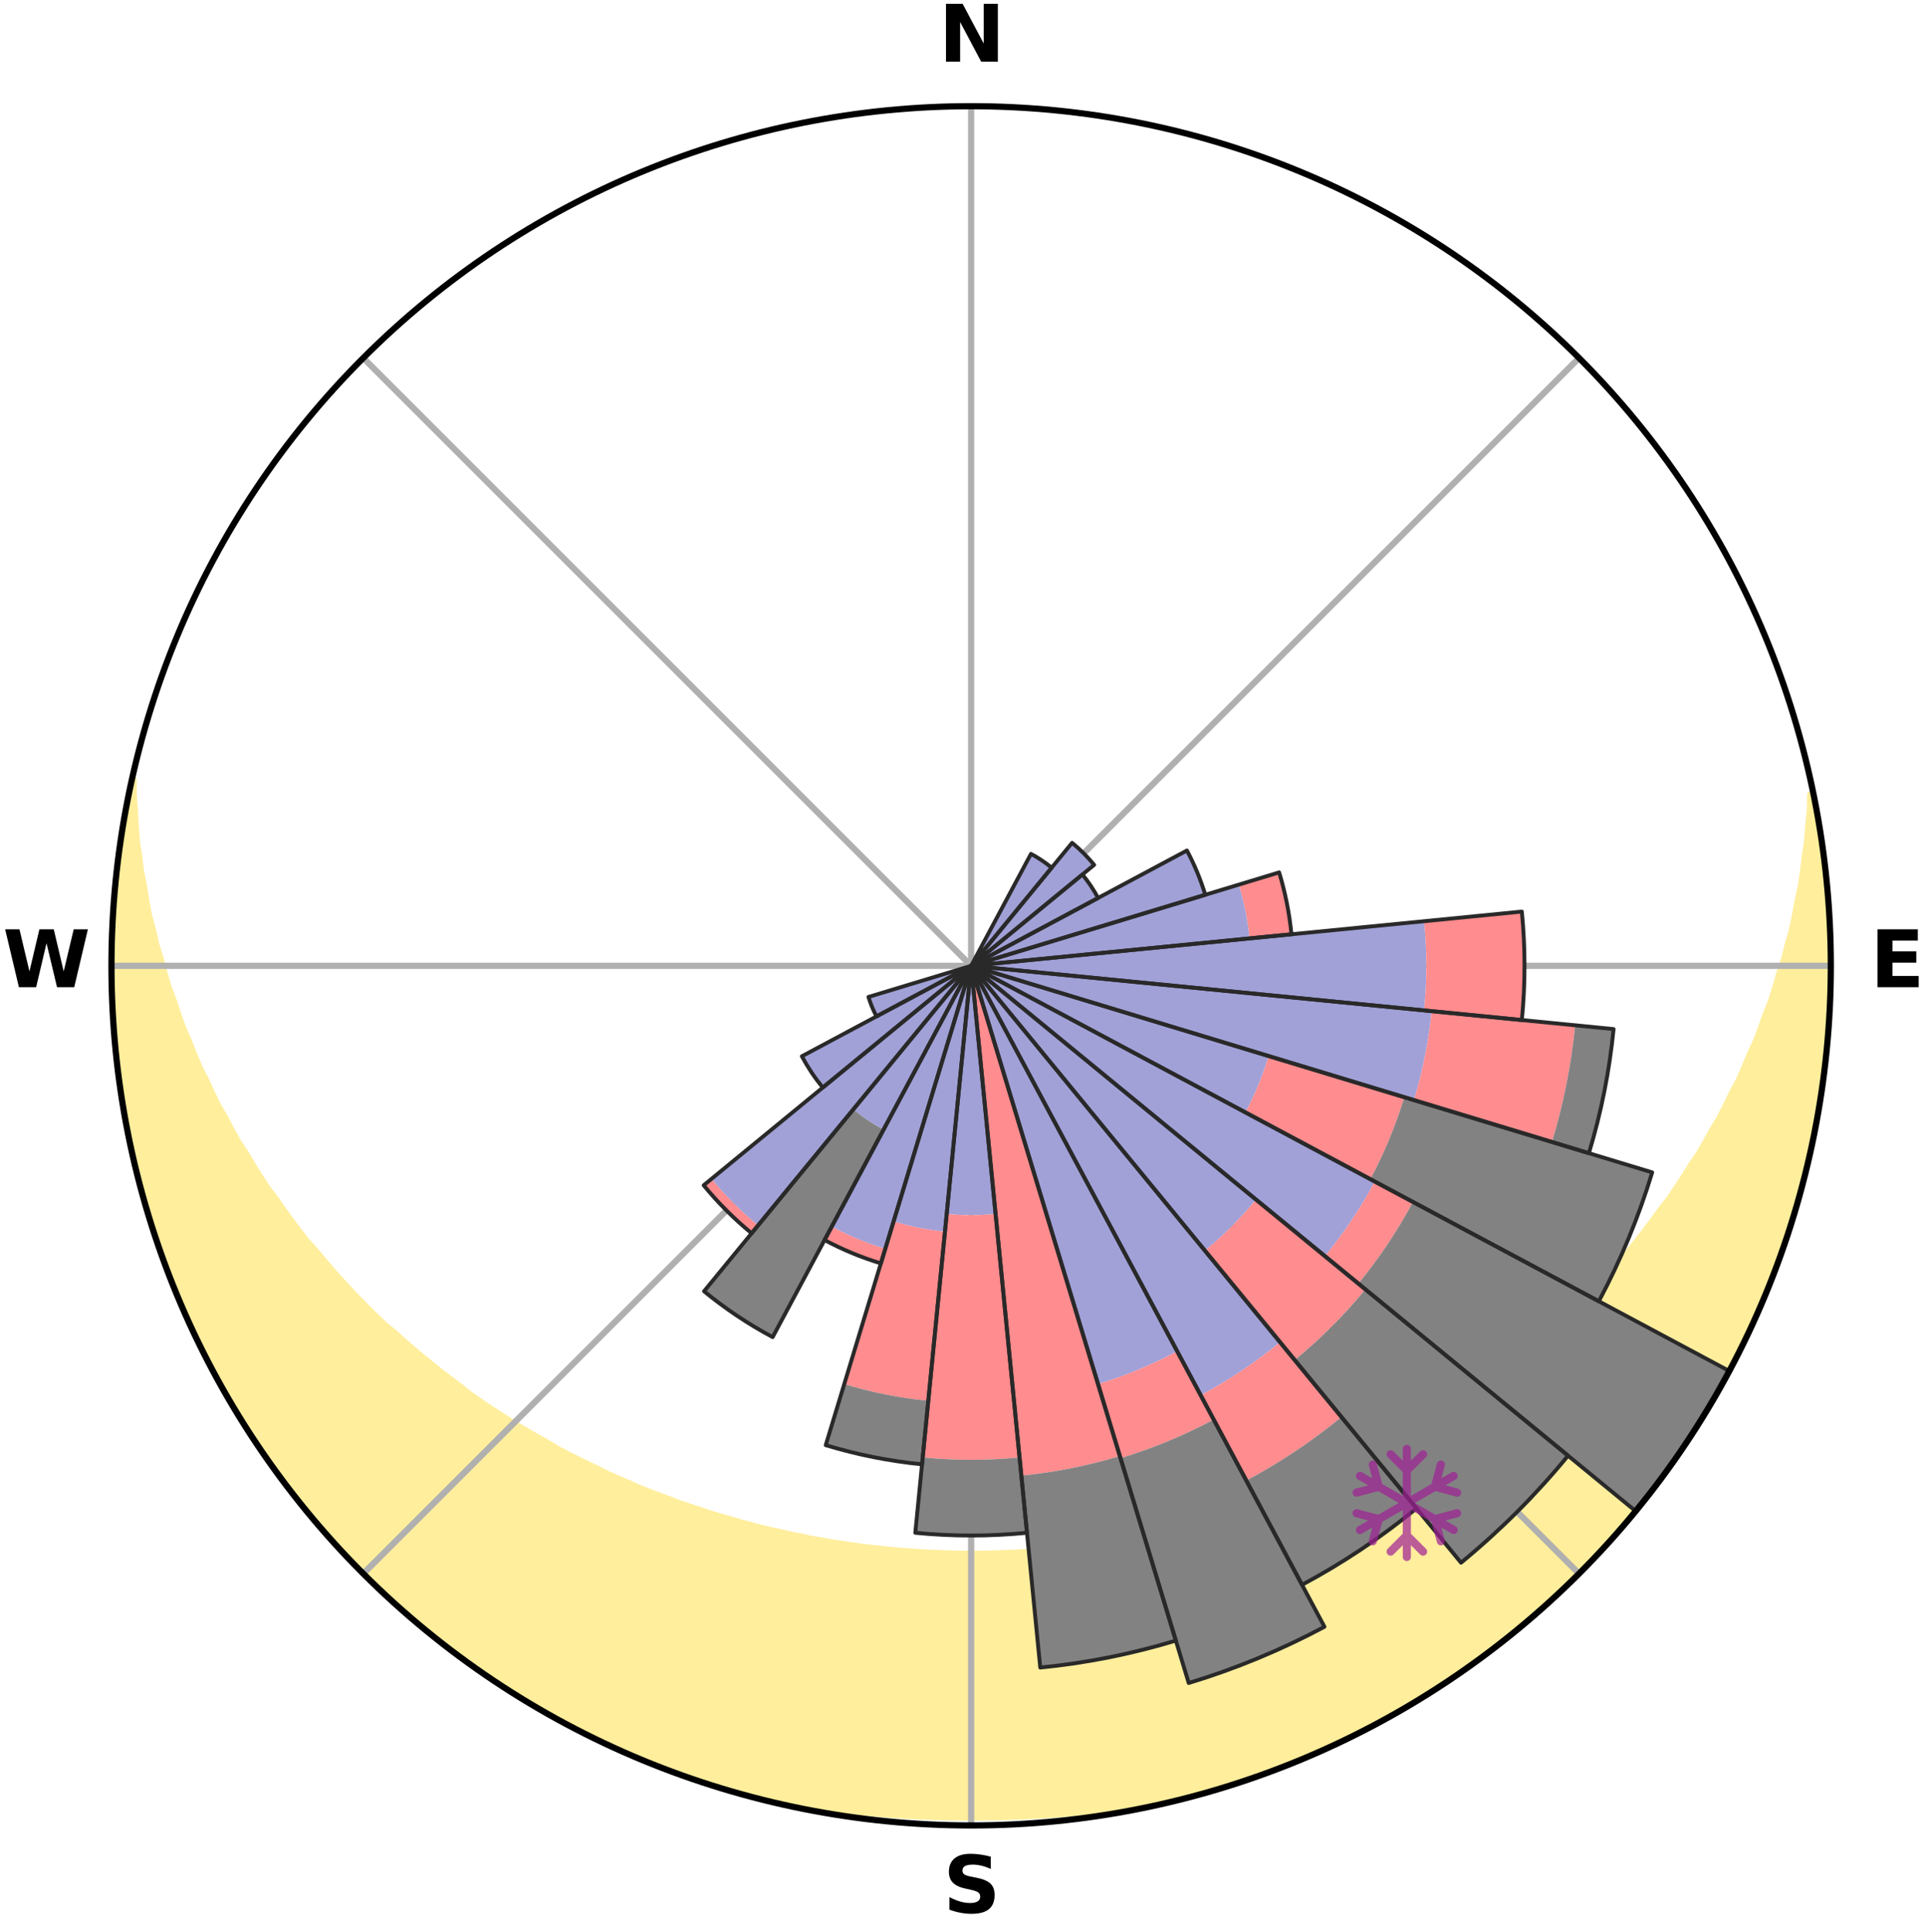 <?xml version="1.0" encoding="utf-8" standalone="no"?>
<!DOCTYPE svg PUBLIC "-//W3C//DTD SVG 1.1//EN"
  "http://www.w3.org/Graphics/SVG/1.1/DTD/svg11.dtd">
<svg xmlns:xlink="http://www.w3.org/1999/xlink" width="248.41pt" height="249.158pt" viewBox="0 0 248.41 249.158" xmlns="http://www.w3.org/2000/svg" version="1.1">
 <title>Ski Rose for Dalirnir tveir</title>
 <defs>
  <style type="text/css">*{stroke-linejoin: round; stroke-linecap: butt}</style>
 </defs>
 <g id="figure_1">
  <g id="patch_1">
   <path d="M 0 249.158 
L 248.41 249.158 
L 248.41 0 
L 0 0 
z
" style="fill: #ffffff"/>
  </g>
  <g id="axes_1">
   <g id="patch_2">
    <path d="M 236.135 124.579 
C 236.135 110.018 233.267 95.599 227.695 82.147 
C 222.122 68.695 213.955 56.471 203.659 46.175 
C 193.363 35.879 181.139 27.711 167.687 22.139 
C 154.235 16.567 139.815 13.699 125.255 13.699 
C 110.694 13.699 96.275 16.567 82.823 22.139 
C 69.371 27.711 57.147 35.879 46.851 46.175 
C 36.555 56.471 28.387 68.695 22.815 82.147 
C 17.243 95.599 14.375 110.018 14.375 124.579 
C 14.375 139.14 17.243 153.559 22.815 167.011 
C 28.387 180.463 36.555 192.687 46.851 202.983 
C 57.147 213.279 69.371 221.447 82.823 227.019 
C 96.275 232.591 110.694 235.459 125.255 235.459 
C 139.815 235.459 154.235 232.591 167.687 227.019 
C 181.139 221.447 193.363 213.279 203.659 202.983 
C 213.955 192.687 222.122 180.463 227.695 167.011 
C 233.267 153.559 236.135 139.14 236.135 124.579 
M 125.255 124.579 
C 125.255 124.579 125.255 124.579 125.255 124.579 
C 125.255 124.579 125.255 124.579 125.255 124.579 
C 125.255 124.579 125.255 124.579 125.255 124.579 
C 125.255 124.579 125.255 124.579 125.255 124.579 
C 125.255 124.579 125.255 124.579 125.255 124.579 
C 125.255 124.579 125.255 124.579 125.255 124.579 
C 125.255 124.579 125.255 124.579 125.255 124.579 
C 125.255 124.579 125.255 124.579 125.255 124.579 
C 125.255 124.579 125.255 124.579 125.255 124.579 
C 125.255 124.579 125.255 124.579 125.255 124.579 
C 125.255 124.579 125.255 124.579 125.255 124.579 
C 125.255 124.579 125.255 124.579 125.255 124.579 
C 125.255 124.579 125.255 124.579 125.255 124.579 
C 125.255 124.579 125.255 124.579 125.255 124.579 
C 125.255 124.579 125.255 124.579 125.255 124.579 
C 125.255 124.579 125.255 124.579 125.255 124.579 
z
" style="fill: #ffffff"/>
   </g>
   <g id="PolyCollection_1">
    <defs>
     <path id="m0110840037" d="M 233.878 -146.679 
L 233.574 -146.617 
L 233.528 -144.646 
L 233.327 -142.664 
L 233.185 -140.709 
L 232.887 -138.749 
L 232.657 -136.816 
L 232.388 -134.895 
L 231.96 -132.977 
L 231.613 -131.084 
L 231.229 -129.206 
L 230.687 -127.34 
L 230.233 -125.495 
L 229.622 -123.668 
L 229.1 -121.86 
L 228.546 -120.069 
L 227.838 -118.305 
L 227.223 -116.554 
L 226.577 -114.823 
L 225.781 -113.126 
L 225.079 -111.437 
L 224.349 -109.769 
L 223.472 -108.143 
L 222.69 -106.521 
L 221.882 -104.92 
L 220.932 -103.368 
L 220.076 -101.814 
L 219.197 -100.284 
L 218.181 -98.808 
L 217.259 -97.326 
L 216.315 -95.868 
L 215.351 -94.433 
L 214.257 -93.062 
L 213.256 -91.677 
L 212.236 -90.316 
L 211.198 -88.98 
L 210.143 -87.669 
L 208.969 -86.428 
L 207.883 -85.167 
L 206.782 -83.931 
L 205.667 -82.719 
L 204.538 -81.532 
L 203.395 -80.369 
L 202.24 -79.231 
L 201.072 -78.118 
L 199.893 -77.029 
L 198.703 -75.965 
L 197.418 -74.982 
L 196.21 -73.967 
L 194.993 -72.976 
L 193.767 -72.008 
L 192.532 -71.064 
L 191.364 -70.083 
L 190.112 -69.185 
L 188.854 -68.311 
L 187.589 -67.46 
L 186.319 -66.632 
L 185.042 -65.826 
L 183.761 -65.042 
L 182.476 -64.281 
L 181.186 -63.541 
L 179.892 -62.823 
L 178.647 -62.065 
L 177.344 -61.39 
L 176.038 -60.735 
L 174.73 -60.101 
L 173.464 -59.428 
L 172.15 -58.835 
L 170.833 -58.262 
L 169.516 -57.708 
L 168.233 -57.117 
L 166.911 -56.602 
L 165.589 -56.106 
L 164.266 -55.628 
L 162.97 -55.116 
L 161.645 -54.675 
L 160.319 -54.252 
L 159.016 -53.798 
L 157.689 -53.41 
L 156.361 -53.039 
L 155.053 -52.641 
L 153.725 -52.304 
L 152.412 -51.943 
L 151.084 -51.64 
L 149.756 -51.352 
L 148.44 -51.045 
L 147.112 -50.79 
L 145.794 -50.518 
L 144.466 -50.295 
L 143.146 -50.058 
L 141.818 -49.866 
L 140.492 -49.688 
L 139.17 -49.502 
L 137.843 -49.354 
L 136.52 -49.202 
L 135.194 -49.084 
L 133.87 -48.967 
L 132.544 -48.878 
L 131.219 -48.794 
L 129.894 -48.735 
L 128.568 -48.684 
L 127.243 -48.654 
L 125.918 -48.637 
L 124.592 -48.637 
L 123.267 -48.657 
L 121.941 -48.69 
L 120.616 -48.742 
L 119.291 -48.804 
L 117.967 -48.891 
L 116.642 -48.982 
L 115.318 -49.102 
L 113.993 -49.222 
L 112.67 -49.376 
L 111.345 -49.526 
L 110.023 -49.714 
L 108.698 -49.895 
L 107.371 -50.09 
L 106.052 -50.328 
L 104.726 -50.554 
L 103.409 -50.828 
L 102.082 -51.085 
L 100.768 -51.394 
L 99.441 -51.684 
L 98.115 -51.99 
L 96.804 -52.352 
L 95.478 -52.691 
L 94.171 -53.091 
L 92.846 -53.464 
L 91.52 -53.853 
L 90.219 -54.309 
L 88.896 -54.734 
L 87.572 -55.177 
L 86.279 -55.69 
L 84.958 -56.169 
L 83.638 -56.667 
L 82.319 -57.183 
L 81.038 -57.775 
L 79.723 -58.33 
L 78.41 -58.905 
L 77.142 -59.558 
L 75.834 -60.173 
L 74.529 -60.808 
L 73.226 -61.463 
L 71.926 -62.139 
L 70.684 -62.898 
L 69.393 -63.617 
L 68.106 -64.357 
L 66.823 -65.119 
L 65.545 -65.903 
L 64.272 -66.709 
L 63.005 -67.537 
L 61.743 -68.389 
L 60.488 -69.263 
L 59.313 -70.221 
L 58.074 -71.141 
L 56.843 -72.085 
L 55.62 -73.052 
L 54.406 -74.043 
L 53.201 -75.058 
L 52.006 -76.096 
L 50.821 -77.159 
L 49.557 -78.191 
L 48.393 -79.304 
L 47.241 -80.441 
L 46.102 -81.602 
L 44.976 -82.788 
L 43.863 -83.999 
L 42.766 -85.234 
L 41.683 -86.493 
L 40.617 -87.777 
L 39.461 -89.042 
L 38.427 -90.376 
L 37.41 -91.735 
L 36.411 -93.118 
L 35.432 -94.525 
L 34.36 -95.92 
L 33.42 -97.376 
L 32.501 -98.856 
L 31.603 -100.359 
L 30.612 -101.857 
L 29.759 -103.408 
L 28.931 -104.982 
L 28.007 -106.555 
L 27.228 -108.175 
L 26.475 -109.816 
L 25.627 -111.463 
L 24.927 -113.148 
L 24.256 -114.854 
L 23.491 -116.57 
L 22.878 -118.317 
L 22.295 -120.084 
L 21.621 -121.865 
L 21.101 -123.67 
L 20.614 -125.492 
L 20.039 -127.334 
L 19.62 -129.191 
L 19.116 -131.071 
L 18.769 -132.96 
L 18.46 -134.862 
L 18.073 -136.791 
L 17.843 -138.72 
L 17.542 -140.677 
L 17.399 -142.628 
L 17.3 -144.587 
L 17.144 -146.574 
L 17.141 -148.547 
L 17.041 -148.569 
L 17.041 -148.569 
L 16.61 -146.683 
L 16.314 -144.77 
L 15.95 -142.87 
L 15.619 -140.964 
L 15.424 -139.039 
L 15.161 -137.123 
L 14.931 -135.202 
L 14.734 -133.277 
L 14.675 -131.342 
L 14.546 -129.413 
L 14.45 -127.481 
L 14.388 -125.547 
L 14.464 -123.612 
L 14.469 -121.678 
L 14.507 -119.744 
L 14.682 -117.816 
L 14.787 -115.885 
L 14.925 -113.955 
L 15.096 -112.028 
L 15.402 -110.117 
L 15.639 -108.197 
L 15.908 -106.281 
L 16.311 -104.387 
L 16.609 -102.475 
L 17.11 -100.604 
L 17.508 -98.711 
L 17.939 -96.825 
L 18.498 -94.973 
L 18.951 -93.09 
L 19.57 -91.257 
L 20.126 -89.403 
L 20.805 -87.592 
L 21.423 -85.758 
L 22.162 -83.97 
L 22.841 -82.158 
L 23.638 -80.395 
L 24.378 -78.607 
L 25.233 -76.871 
L 26.033 -75.109 
L 26.946 -73.403 
L 27.885 -71.712 
L 28.773 -69.992 
L 29.768 -68.333 
L 30.714 -66.645 
L 31.764 -65.019 
L 32.84 -63.411 
L 33.941 -61.821 
L 35 -60.201 
L 36.154 -58.648 
L 37.333 -57.114 
L 38.537 -55.601 
L 39.703 -54.056 
L 40.958 -52.583 
L 42.237 -51.131 
L 43.539 -49.7 
L 44.865 -48.292 
L 46.214 -46.906 
L 47.539 -45.495 
L 48.934 -44.154 
L 50.352 -42.837 
L 51.792 -41.545 
L 53.254 -40.277 
L 54.738 -39.035 
L 56.242 -37.818 
L 57.767 -36.628 
L 59.313 -35.464 
L 60.879 -34.327 
L 62.464 -33.218 
L 64.069 -32.137 
L 65.693 -31.086 
L 67.335 -30.063 
L 68.995 -29.069 
L 70.673 -28.106 
L 72.367 -27.172 
L 74.06 -26.234 
L 75.789 -25.365 
L 77.521 -24.504 
L 79.274 -23.683 
L 81.043 -22.899 
L 82.824 -22.141 
L 84.62 -21.421 
L 86.432 -20.742 
L 88.243 -20.06 
L 90.073 -19.433 
L 91.913 -18.831 
L 93.767 -18.276 
L 95.647 -17.815 
L 97.546 -17.439 
L 99.447 -17.084 
L 101.349 -16.746 
L 103.255 -16.449 
L 105.163 -16.173 
L 107.073 -15.927 
L 108.982 -15.697 
L 110.894 -15.498 
L 112.807 -15.33 
L 114.721 -15.181 
L 116.635 -15.055 
L 118.55 -14.962 
L 120.466 -14.889 
L 122.381 -14.841 
L 124.297 -14.821 
L 126.213 -14.82 
L 128.128 -14.842 
L 130.044 -14.891 
L 131.96 -14.959 
L 133.874 -15.059 
L 135.789 -15.183 
L 137.703 -15.325 
L 139.615 -15.499 
L 141.526 -15.703 
L 143.438 -15.923 
L 145.347 -16.173 
L 147.255 -16.444 
L 149.159 -16.755 
L 151.062 -17.084 
L 152.965 -17.433 
L 154.863 -17.815 
L 156.746 -18.265 
L 158.595 -18.838 
L 160.436 -19.433 
L 162.267 -20.06 
L 164.074 -20.754 
L 165.892 -21.416 
L 167.679 -22.158 
L 169.462 -22.91 
L 171.233 -23.688 
L 172.98 -24.522 
L 174.725 -25.357 
L 176.44 -26.253 
L 178.146 -27.165 
L 179.835 -28.11 
L 181.505 -29.086 
L 183.184 -30.047 
L 184.817 -31.085 
L 186.451 -32.122 
L 188.042 -33.223 
L 189.613 -34.352 
L 191.198 -35.461 
L 192.726 -36.649 
L 194.271 -37.814 
L 195.754 -39.057 
L 197.256 -40.276 
L 198.712 -41.55 
L 200.123 -42.875 
L 201.557 -44.173 
L 202.969 -45.496 
L 204.305 -46.897 
L 205.669 -48.269 
L 206.952 -49.718 
L 208.265 -51.138 
L 209.555 -52.58 
L 210.756 -54.097 
L 211.993 -55.584 
L 213.204 -57.093 
L 214.321 -58.673 
L 215.477 -60.224 
L 216.607 -61.795 
L 217.709 -63.385 
L 218.709 -65.042 
L 219.753 -66.671 
L 220.769 -68.317 
L 221.756 -69.981 
L 222.653 -71.696 
L 223.581 -73.394 
L 224.478 -75.108 
L 225.261 -76.879 
L 226.097 -78.623 
L 226.902 -80.381 
L 227.677 -82.154 
L 228.33 -83.976 
L 229.042 -85.775 
L 229.722 -87.585 
L 230.37 -89.408 
L 230.987 -91.242 
L 231.475 -93.115 
L 232.026 -94.969 
L 232.545 -96.832 
L 233.031 -98.704 
L 233.484 -100.585 
L 233.904 -102.474 
L 234.19 -104.389 
L 234.544 -106.29 
L 234.864 -108.198 
L 235.15 -110.111 
L 235.403 -112.029 
L 235.623 -113.952 
L 235.705 -115.886 
L 235.856 -117.814 
L 235.974 -119.745 
L 236.059 -121.678 
L 236.109 -123.612 
L 236.125 -125.547 
L 235.914 -127.477 
L 235.951 -129.412 
L 235.866 -131.344 
L 235.746 -133.275 
L 235.593 -135.203 
L 235.406 -137.129 
L 235.185 -139.052 
L 234.842 -140.957 
L 234.554 -142.87 
L 234.233 -144.777 
L 233.878 -146.679 
z
" style="stroke: #ffee9c"/>
    </defs>
    <g clip-path="url(#pec98e6b631)">
     <use xlink:href="#m0110840037" x="0" y="249.158" style="fill: #ffee9c; stroke: #ffee9c"/>
    </g>
   </g>
   <g id="matplotlib.axis_1">
    <g id="xtick_1">
     <g id="line2d_1">
      <path d="M 125.255 124.579 
L 125.255 13.699 
" clip-path="url(#pec98e6b631)" style="fill: none; stroke: #b0b0b0; stroke-width: 0.8; stroke-linecap: square"/>
     </g>
     <g id="text_1">
      <!-- N -->
      <g transform="translate(121.07 7.958) scale(0.1 -0.1)">
       <defs>
        <path id="DejaVuSans-Bold-4e" d="M 588 4666 
L 1931 4666 
L 3628 1466 
L 3628 4666 
L 4769 4666 
L 4769 0 
L 3425 0 
L 1728 3200 
L 1728 0 
L 588 0 
L 588 4666 
z
" transform="scale(0.016)"/>
       </defs>
       <use xlink:href="#DejaVuSans-Bold-4e"/>
      </g>
     </g>
    </g>
    <g id="xtick_2">
     <g id="line2d_2">
      <path d="M 125.255 124.579 
L 203.659 46.175 
" clip-path="url(#pec98e6b631)" style="fill: none; stroke: #b0b0b0; stroke-width: 0.8; stroke-linecap: square"/>
     </g>
    </g>
    <g id="xtick_3">
     <g id="line2d_3">
      <path d="M 125.255 124.579 
L 236.135 124.579 
" clip-path="url(#pec98e6b631)" style="fill: none; stroke: #b0b0b0; stroke-width: 0.8; stroke-linecap: square"/>
     </g>
     <g id="text_2">
      <!-- E -->
      <g transform="translate(241.219 127.338) scale(0.1 -0.1)">
       <defs>
        <path id="DejaVuSans-Bold-45" d="M 588 4666 
L 3834 4666 
L 3834 3756 
L 1791 3756 
L 1791 2888 
L 3713 2888 
L 3713 1978 
L 1791 1978 
L 1791 909 
L 3903 909 
L 3903 0 
L 588 0 
L 588 4666 
z
" transform="scale(0.016)"/>
       </defs>
       <use xlink:href="#DejaVuSans-Bold-45"/>
      </g>
     </g>
    </g>
    <g id="xtick_4">
     <g id="line2d_4">
      <path d="M 125.255 124.579 
L 203.659 202.983 
" clip-path="url(#pec98e6b631)" style="fill: none; stroke: #b0b0b0; stroke-width: 0.8; stroke-linecap: square"/>
     </g>
    </g>
    <g id="xtick_5">
     <g id="line2d_5">
      <path d="M 125.255 124.579 
L 125.255 235.459 
" clip-path="url(#pec98e6b631)" style="fill: none; stroke: #b0b0b0; stroke-width: 0.8; stroke-linecap: square"/>
     </g>
     <g id="text_3">
      <!-- S -->
      <g transform="translate(121.654 246.718) scale(0.1 -0.1)">
       <defs>
        <path id="DejaVuSans-Bold-53" d="M 3834 4519 
L 3834 3531 
Q 3450 3703 3084 3790 
Q 2719 3878 2394 3878 
Q 1963 3878 1756 3759 
Q 1550 3641 1550 3391 
Q 1550 3203 1689 3098 
Q 1828 2994 2194 2919 
L 2706 2816 
Q 3484 2659 3812 2340 
Q 4141 2022 4141 1434 
Q 4141 663 3683 286 
Q 3225 -91 2284 -91 
Q 1841 -91 1394 -6 
Q 947 78 500 244 
L 500 1259 
Q 947 1022 1364 901 
Q 1781 781 2169 781 
Q 2563 781 2772 912 
Q 2981 1044 2981 1288 
Q 2981 1506 2839 1625 
Q 2697 1744 2272 1838 
L 1806 1941 
Q 1106 2091 782 2419 
Q 459 2747 459 3303 
Q 459 4000 909 4375 
Q 1359 4750 2203 4750 
Q 2588 4750 2994 4692 
Q 3400 4634 3834 4519 
z
" transform="scale(0.016)"/>
       </defs>
       <use xlink:href="#DejaVuSans-Bold-53"/>
      </g>
     </g>
    </g>
    <g id="xtick_6">
     <g id="line2d_6">
      <path d="M 125.255 124.579 
L 46.851 202.983 
" clip-path="url(#pec98e6b631)" style="fill: none; stroke: #b0b0b0; stroke-width: 0.8; stroke-linecap: square"/>
     </g>
    </g>
    <g id="xtick_7">
     <g id="line2d_7">
      <path d="M 125.255 124.579 
L 14.375 124.579 
" clip-path="url(#pec98e6b631)" style="fill: none; stroke: #b0b0b0; stroke-width: 0.8; stroke-linecap: square"/>
     </g>
     <g id="text_4">
      <!-- W -->
      <g transform="translate(0.36 127.338) scale(0.1 -0.1)">
       <defs>
        <path id="DejaVuSans-Bold-57" d="M 191 4666 
L 1344 4666 
L 2150 1275 
L 2950 4666 
L 4109 4666 
L 4909 1275 
L 5716 4666 
L 6859 4666 
L 5759 0 
L 4372 0 
L 3525 3547 
L 2688 0 
L 1300 0 
L 191 4666 
z
" transform="scale(0.016)"/>
       </defs>
       <use xlink:href="#DejaVuSans-Bold-57"/>
      </g>
     </g>
    </g>
    <g id="xtick_8">
     <g id="line2d_8">
      <path d="M 125.255 124.579 
L 46.851 46.175 
" clip-path="url(#pec98e6b631)" style="fill: none; stroke: #b0b0b0; stroke-width: 0.8; stroke-linecap: square"/>
     </g>
    </g>
   </g>
   <g id="matplotlib.axis_2"/>
   <g id="patch_3">
    <path d="M 125.255 124.579 
C 125.255 124.579 125.255 124.579 125.255 124.579 
C 125.255 124.579 125.255 124.579 125.255 124.579 
L 125.255 124.579 
C 125.255 124.579 125.255 124.579 125.255 124.579 
C 125.255 124.579 125.255 124.579 125.255 124.579 
z
" clip-path="url(#pec98e6b631)" style="fill: #d9d9d9"/>
   </g>
   <g id="patch_4">
    <path d="M 125.255 124.579 
C 125.255 124.579 125.255 124.579 125.255 124.579 
C 125.255 124.579 125.255 124.579 125.255 124.579 
L 125.255 124.579 
C 125.255 124.579 125.255 124.579 125.255 124.579 
C 125.255 124.579 125.255 124.579 125.255 124.579 
z
" clip-path="url(#pec98e6b631)" style="fill: #d9d9d9"/>
   </g>
   <g id="patch_5">
    <path d="M 125.255 124.579 
C 125.255 124.579 125.255 124.579 125.255 124.579 
C 125.255 124.579 125.255 124.579 125.255 124.579 
L 125.255 124.579 
C 125.255 124.579 125.255 124.579 125.255 124.579 
C 125.255 124.579 125.255 124.579 125.255 124.579 
z
" clip-path="url(#pec98e6b631)" style="fill: #d9d9d9"/>
   </g>
   <g id="patch_6">
    <path d="M 125.255 124.579 
C 125.255 124.579 125.255 124.579 125.255 124.579 
C 125.255 124.579 125.255 124.579 125.255 124.579 
L 125.255 124.579 
C 125.255 124.579 125.255 124.579 125.255 124.579 
C 125.255 124.579 125.255 124.579 125.255 124.579 
z
" clip-path="url(#pec98e6b631)" style="fill: #d9d9d9"/>
   </g>
   <g id="patch_7">
    <path d="M 125.255 124.579 
C 125.255 124.579 125.255 124.579 125.255 124.579 
C 125.255 124.579 125.255 124.579 125.255 124.579 
L 125.255 124.579 
C 125.255 124.579 125.255 124.579 125.255 124.579 
C 125.255 124.579 125.255 124.579 125.255 124.579 
z
" clip-path="url(#pec98e6b631)" style="fill: #d9d9d9"/>
   </g>
   <g id="patch_8">
    <path d="M 125.255 124.579 
C 125.255 124.579 125.255 124.579 125.255 124.579 
C 125.255 124.579 125.255 124.579 125.255 124.579 
L 125.255 124.579 
C 125.255 124.579 125.255 124.579 125.255 124.579 
C 125.255 124.579 125.255 124.579 125.255 124.579 
z
" clip-path="url(#pec98e6b631)" style="fill: #d9d9d9"/>
   </g>
   <g id="patch_9">
    <path d="M 125.255 124.579 
C 125.255 124.579 125.255 124.579 125.255 124.579 
C 125.255 124.579 125.255 124.579 125.255 124.579 
L 125.255 124.579 
C 125.255 124.579 125.255 124.579 125.255 124.579 
C 125.255 124.579 125.255 124.579 125.255 124.579 
z
" clip-path="url(#pec98e6b631)" style="fill: #d9d9d9"/>
   </g>
   <g id="patch_10">
    <path d="M 125.255 124.579 
C 125.255 124.579 125.255 124.579 125.255 124.579 
C 125.255 124.579 125.255 124.579 125.255 124.579 
L 125.255 124.579 
C 125.255 124.579 125.255 124.579 125.255 124.579 
C 125.255 124.579 125.255 124.579 125.255 124.579 
z
" clip-path="url(#pec98e6b631)" style="fill: #d9d9d9"/>
   </g>
   <g id="patch_11">
    <path d="M 125.255 124.579 
C 125.255 124.579 125.255 124.579 125.255 124.579 
C 125.255 124.579 125.255 124.579 125.255 124.579 
L 125.255 124.579 
C 125.255 124.579 125.255 124.579 125.255 124.579 
C 125.255 124.579 125.255 124.579 125.255 124.579 
z
" clip-path="url(#pec98e6b631)" style="fill: #d9d9d9"/>
   </g>
   <g id="patch_12">
    <path d="M 125.255 124.579 
C 125.255 124.579 125.255 124.579 125.255 124.579 
C 125.255 124.579 125.255 124.579 125.255 124.579 
L 125.255 124.579 
C 125.255 124.579 125.255 124.579 125.255 124.579 
C 125.255 124.579 125.255 124.579 125.255 124.579 
z
" clip-path="url(#pec98e6b631)" style="fill: #d9d9d9"/>
   </g>
   <g id="patch_13">
    <path d="M 125.255 124.579 
C 125.255 124.579 125.255 124.579 125.255 124.579 
C 125.255 124.579 125.255 124.579 125.255 124.579 
L 125.255 124.579 
C 125.255 124.579 125.255 124.579 125.255 124.579 
C 125.255 124.579 125.255 124.579 125.255 124.579 
z
" clip-path="url(#pec98e6b631)" style="fill: #d9d9d9"/>
   </g>
   <g id="patch_14">
    <path d="M 125.255 124.579 
C 125.255 124.579 125.255 124.579 125.255 124.579 
C 125.255 124.579 125.255 124.579 125.255 124.579 
L 125.255 124.579 
C 125.255 124.579 125.255 124.579 125.255 124.579 
C 125.255 124.579 125.255 124.579 125.255 124.579 
z
" clip-path="url(#pec98e6b631)" style="fill: #d9d9d9"/>
   </g>
   <g id="patch_15">
    <path d="M 125.255 124.579 
C 125.255 124.579 125.255 124.579 125.255 124.579 
C 125.255 124.579 125.255 124.579 125.255 124.579 
L 125.255 124.579 
C 125.255 124.579 125.255 124.579 125.255 124.579 
C 125.255 124.579 125.255 124.579 125.255 124.579 
z
" clip-path="url(#pec98e6b631)" style="fill: #d9d9d9"/>
   </g>
   <g id="patch_16">
    <path d="M 125.255 124.579 
C 125.255 124.579 125.255 124.579 125.255 124.579 
C 125.255 124.579 125.255 124.579 125.255 124.579 
L 125.255 124.579 
C 125.255 124.579 125.255 124.579 125.255 124.579 
C 125.255 124.579 125.255 124.579 125.255 124.579 
z
" clip-path="url(#pec98e6b631)" style="fill: #d9d9d9"/>
   </g>
   <g id="patch_17">
    <path d="M 125.255 124.579 
C 125.255 124.579 125.255 124.579 125.255 124.579 
C 125.255 124.579 125.255 124.579 125.255 124.579 
L 125.255 124.579 
C 125.255 124.579 125.255 124.579 125.255 124.579 
C 125.255 124.579 125.255 124.579 125.255 124.579 
z
" clip-path="url(#pec98e6b631)" style="fill: #d9d9d9"/>
   </g>
   <g id="patch_18">
    <path d="M 125.255 124.579 
C 125.255 124.579 125.255 124.579 125.255 124.579 
C 125.255 124.579 125.255 124.579 125.255 124.579 
L 125.255 124.579 
C 125.255 124.579 125.255 124.579 125.255 124.579 
C 125.255 124.579 125.255 124.579 125.255 124.579 
z
" clip-path="url(#pec98e6b631)" style="fill: #d9d9d9"/>
   </g>
   <g id="patch_19">
    <path d="M 125.255 124.579 
C 125.255 124.579 125.255 124.579 125.255 124.579 
C 125.255 124.579 125.255 124.579 125.255 124.579 
L 125.255 124.579 
C 125.255 124.579 125.255 124.579 125.255 124.579 
C 125.255 124.579 125.255 124.579 125.255 124.579 
z
" clip-path="url(#pec98e6b631)" style="fill: #d9d9d9"/>
   </g>
   <g id="patch_20">
    <path d="M 125.255 124.579 
C 125.255 124.579 125.255 124.579 125.255 124.579 
C 125.255 124.579 125.255 124.579 125.255 124.579 
L 125.255 124.579 
C 125.255 124.579 125.255 124.579 125.255 124.579 
C 125.255 124.579 125.255 124.579 125.255 124.579 
z
" clip-path="url(#pec98e6b631)" style="fill: #d9d9d9"/>
   </g>
   <g id="patch_21">
    <path d="M 125.255 124.579 
C 125.255 124.579 125.255 124.579 125.255 124.579 
C 125.255 124.579 125.255 124.579 125.255 124.579 
L 125.255 124.579 
C 125.255 124.579 125.255 124.579 125.255 124.579 
C 125.255 124.579 125.255 124.579 125.255 124.579 
z
" clip-path="url(#pec98e6b631)" style="fill: #d9d9d9"/>
   </g>
   <g id="patch_22">
    <path d="M 125.255 124.579 
C 125.255 124.579 125.255 124.579 125.255 124.579 
C 125.255 124.579 125.255 124.579 125.255 124.579 
L 125.255 124.579 
C 125.255 124.579 125.255 124.579 125.255 124.579 
C 125.255 124.579 125.255 124.579 125.255 124.579 
z
" clip-path="url(#pec98e6b631)" style="fill: #d9d9d9"/>
   </g>
   <g id="patch_23">
    <path d="M 125.255 124.579 
C 125.255 124.579 125.255 124.579 125.255 124.579 
C 125.255 124.579 125.255 124.579 125.255 124.579 
L 125.255 124.579 
C 125.255 124.579 125.255 124.579 125.255 124.579 
C 125.255 124.579 125.255 124.579 125.255 124.579 
z
" clip-path="url(#pec98e6b631)" style="fill: #d9d9d9"/>
   </g>
   <g id="patch_24">
    <path d="M 125.255 124.579 
C 125.255 124.579 125.255 124.579 125.255 124.579 
C 125.255 124.579 125.255 124.579 125.255 124.579 
L 125.255 124.579 
C 125.255 124.579 125.255 124.579 125.255 124.579 
C 125.255 124.579 125.255 124.579 125.255 124.579 
z
" clip-path="url(#pec98e6b631)" style="fill: #d9d9d9"/>
   </g>
   <g id="patch_25">
    <path d="M 125.255 124.579 
C 125.255 124.579 125.255 124.579 125.255 124.579 
C 125.255 124.579 125.255 124.579 125.255 124.579 
L 125.255 124.579 
C 125.255 124.579 125.255 124.579 125.255 124.579 
C 125.255 124.579 125.255 124.579 125.255 124.579 
z
" clip-path="url(#pec98e6b631)" style="fill: #d9d9d9"/>
   </g>
   <g id="patch_26">
    <path d="M 125.255 124.579 
C 125.255 124.579 125.255 124.579 125.255 124.579 
C 125.255 124.579 125.255 124.579 125.255 124.579 
L 125.255 124.579 
C 125.255 124.579 125.255 124.579 125.255 124.579 
C 125.255 124.579 125.255 124.579 125.255 124.579 
z
" clip-path="url(#pec98e6b631)" style="fill: #d9d9d9"/>
   </g>
   <g id="patch_27">
    <path d="M 125.255 124.579 
C 125.255 124.579 125.255 124.579 125.255 124.579 
C 125.255 124.579 125.255 124.579 125.255 124.579 
L 125.255 124.579 
C 125.255 124.579 125.255 124.579 125.255 124.579 
C 125.255 124.579 125.255 124.579 125.255 124.579 
z
" clip-path="url(#pec98e6b631)" style="fill: #d9d9d9"/>
   </g>
   <g id="patch_28">
    <path d="M 125.255 124.579 
C 125.255 124.579 125.255 124.579 125.255 124.579 
C 125.255 124.579 125.255 124.579 125.255 124.579 
L 125.255 124.579 
C 125.255 124.579 125.255 124.579 125.255 124.579 
C 125.255 124.579 125.255 124.579 125.255 124.579 
z
" clip-path="url(#pec98e6b631)" style="fill: #d9d9d9"/>
   </g>
   <g id="patch_29">
    <path d="M 125.255 124.579 
C 125.255 124.579 125.255 124.579 125.255 124.579 
C 125.255 124.579 125.255 124.579 125.255 124.579 
L 125.255 124.579 
C 125.255 124.579 125.255 124.579 125.255 124.579 
C 125.255 124.579 125.255 124.579 125.255 124.579 
z
" clip-path="url(#pec98e6b631)" style="fill: #d9d9d9"/>
   </g>
   <g id="patch_30">
    <path d="M 125.255 124.579 
C 125.255 124.579 125.255 124.579 125.255 124.579 
C 125.255 124.579 125.255 124.579 125.255 124.579 
L 125.255 124.579 
C 125.255 124.579 125.255 124.579 125.255 124.579 
C 125.255 124.579 125.255 124.579 125.255 124.579 
z
" clip-path="url(#pec98e6b631)" style="fill: #d9d9d9"/>
   </g>
   <g id="patch_31">
    <path d="M 125.255 124.579 
C 125.255 124.579 125.255 124.579 125.255 124.579 
C 125.255 124.579 125.255 124.579 125.255 124.579 
L 125.255 124.579 
C 125.255 124.579 125.255 124.579 125.255 124.579 
C 125.255 124.579 125.255 124.579 125.255 124.579 
z
" clip-path="url(#pec98e6b631)" style="fill: #d9d9d9"/>
   </g>
   <g id="patch_32">
    <path d="M 125.255 124.579 
C 125.255 124.579 125.255 124.579 125.255 124.579 
C 125.255 124.579 125.255 124.579 125.255 124.579 
L 125.255 124.579 
C 125.255 124.579 125.255 124.579 125.255 124.579 
C 125.255 124.579 125.255 124.579 125.255 124.579 
z
" clip-path="url(#pec98e6b631)" style="fill: #d9d9d9"/>
   </g>
   <g id="patch_33">
    <path d="M 125.255 124.579 
C 125.255 124.579 125.255 124.579 125.255 124.579 
C 125.255 124.579 125.255 124.579 125.255 124.579 
L 125.255 124.579 
C 125.255 124.579 125.255 124.579 125.255 124.579 
C 125.255 124.579 125.255 124.579 125.255 124.579 
z
" clip-path="url(#pec98e6b631)" style="fill: #d9d9d9"/>
   </g>
   <g id="patch_34">
    <path d="M 125.255 124.579 
C 125.255 124.579 125.255 124.579 125.255 124.579 
C 125.255 124.579 125.255 124.579 125.255 124.579 
L 125.255 124.579 
C 125.255 124.579 125.255 124.579 125.255 124.579 
C 125.255 124.579 125.255 124.579 125.255 124.579 
z
" clip-path="url(#pec98e6b631)" style="fill: #d9d9d9"/>
   </g>
   <g id="patch_35">
    <path d="M 125.255 124.579 
C 125.255 124.579 125.255 124.579 125.255 124.579 
C 125.255 124.579 125.255 124.579 125.255 124.579 
L 125.255 124.579 
C 125.255 124.579 125.255 124.579 125.255 124.579 
C 125.255 124.579 125.255 124.579 125.255 124.579 
z
" clip-path="url(#pec98e6b631)" style="fill: #a1a1d8"/>
   </g>
   <g id="patch_36">
    <path d="M 125.255 124.579 
C 125.255 124.579 125.255 124.579 125.255 124.579 
C 125.255 124.579 125.255 124.579 125.255 124.579 
L 125.255 124.579 
C 125.255 124.579 125.255 124.579 125.255 124.579 
C 125.255 124.579 125.255 124.579 125.255 124.579 
z
" clip-path="url(#pec98e6b631)" style="fill: #a1a1d8"/>
   </g>
   <g id="patch_37">
    <path d="M 125.255 124.579 
C 125.255 124.579 125.255 124.579 125.255 124.579 
C 125.255 124.579 125.255 124.579 125.255 124.579 
L 125.255 124.579 
C 125.255 124.579 125.255 124.579 125.255 124.579 
C 125.255 124.579 125.255 124.579 125.255 124.579 
z
" clip-path="url(#pec98e6b631)" style="fill: #a1a1d8"/>
   </g>
   <g id="patch_38">
    <path d="M 125.255 124.579 
C 125.255 124.579 125.255 124.579 125.255 124.579 
C 125.255 124.579 125.255 124.579 125.255 124.579 
L 135.642 111.922 
C 135.228 111.582 134.797 111.262 134.352 110.965 
C 133.906 110.667 133.446 110.391 132.973 110.139 
z
" clip-path="url(#pec98e6b631)" style="fill: #a1a1d8"/>
   </g>
   <g id="patch_39">
    <path d="M 125.255 124.579 
C 125.255 124.579 125.255 124.579 125.255 124.579 
C 125.255 124.579 125.255 124.579 125.255 124.579 
L 141.121 111.558 
C 140.695 111.038 140.244 110.54 139.769 110.065 
C 139.294 109.59 138.796 109.139 138.276 108.713 
z
" clip-path="url(#pec98e6b631)" style="fill: #a1a1d8"/>
   </g>
   <g id="patch_40">
    <path d="M 125.255 124.579 
C 125.255 124.579 125.255 124.579 125.255 124.579 
C 125.255 124.579 125.255 124.579 125.255 124.579 
L 141.629 115.827 
C 141.342 115.291 141.03 114.77 140.692 114.264 
C 140.354 113.759 139.992 113.271 139.607 112.801 
z
" clip-path="url(#pec98e6b631)" style="fill: #a1a1d8"/>
   </g>
   <g id="patch_41">
    <path d="M 125.255 124.579 
C 125.255 124.579 125.255 124.579 125.255 124.579 
C 125.255 124.579 125.255 124.579 125.255 124.579 
L 155.452 115.419 
C 155.153 114.43 154.804 113.457 154.409 112.503 
C 154.014 111.549 153.572 110.614 153.085 109.703 
z
" clip-path="url(#pec98e6b631)" style="fill: #a1a1d8"/>
   </g>
   <g id="patch_42">
    <path d="M 125.255 124.579 
C 125.255 124.579 125.255 124.579 125.255 124.579 
C 125.255 124.579 125.255 124.579 125.255 124.579 
L 161.167 121.042 
C 161.051 119.867 160.878 118.697 160.648 117.539 
C 160.417 116.381 160.13 115.234 159.787 114.104 
z
" clip-path="url(#pec98e6b631)" style="fill: #a1a1d8"/>
   </g>
   <g id="patch_43">
    <path d="M 125.255 124.579 
C 125.255 124.579 125.255 124.579 125.255 124.579 
C 125.255 124.579 125.255 124.579 125.255 124.579 
L 183.683 130.334 
C 183.872 128.421 183.966 126.501 183.966 124.579 
C 183.966 122.657 183.872 120.737 183.683 118.824 
z
" clip-path="url(#pec98e6b631)" style="fill: #a1a1d8"/>
   </g>
   <g id="patch_44">
    <path d="M 125.255 124.579 
C 125.255 124.579 125.255 124.579 125.255 124.579 
C 125.255 124.579 125.255 124.579 125.255 124.579 
L 182.367 141.904 
C 182.934 140.034 183.409 138.138 183.79 136.222 
C 184.171 134.306 184.458 132.373 184.649 130.429 
z
" clip-path="url(#pec98e6b631)" style="fill: #a1a1d8"/>
   </g>
   <g id="patch_45">
    <path d="M 125.255 124.579 
C 125.255 124.579 125.255 124.579 125.255 124.579 
C 125.255 124.579 125.255 124.579 125.255 124.579 
L 160.626 143.486 
C 161.245 142.328 161.807 141.14 162.309 139.928 
C 162.812 138.715 163.254 137.478 163.635 136.222 
z
" clip-path="url(#pec98e6b631)" style="fill: #a1a1d8"/>
   </g>
   <g id="patch_46">
    <path d="M 125.255 124.579 
C 125.255 124.579 125.255 124.579 125.255 124.579 
C 125.255 124.579 125.255 124.579 125.255 124.579 
L 170.891 162.031 
C 172.117 160.538 173.268 158.985 174.342 157.378 
C 175.416 155.771 176.41 154.113 177.32 152.409 
z
" clip-path="url(#pec98e6b631)" style="fill: #a1a1d8"/>
   </g>
   <g id="patch_47">
    <path d="M 125.255 124.579 
C 125.255 124.579 125.255 124.579 125.255 124.579 
C 125.255 124.579 125.255 124.579 125.255 124.579 
L 155.412 161.325 
C 156.614 160.338 157.768 159.293 158.868 158.192 
C 159.968 157.092 161.014 155.939 162.001 154.736 
z
" clip-path="url(#pec98e6b631)" style="fill: #a1a1d8"/>
   </g>
   <g id="patch_48">
    <path d="M 125.255 124.579 
C 125.255 124.579 125.255 124.579 125.255 124.579 
C 125.255 124.579 125.255 124.579 125.255 124.579 
L 154.863 179.971 
C 156.676 179.002 158.44 177.945 160.149 176.803 
C 161.859 175.66 163.511 174.435 165.1 173.131 
z
" clip-path="url(#pec98e6b631)" style="fill: #a1a1d8"/>
   </g>
   <g id="patch_49">
    <path d="M 125.255 124.579 
C 125.255 124.579 125.255 124.579 125.255 124.579 
C 125.255 124.579 125.255 124.579 125.255 124.579 
L 141.622 178.533 
C 143.388 177.997 145.126 177.375 146.831 176.669 
C 148.536 175.963 150.206 175.173 151.833 174.303 
z
" clip-path="url(#pec98e6b631)" style="fill: #a1a1d8"/>
   </g>
   <g id="patch_50">
    <path d="M 125.255 124.579 
C 125.255 124.579 125.255 124.579 125.255 124.579 
C 125.255 124.579 125.255 124.579 125.255 124.579 
L 125.255 124.579 
C 125.255 124.579 125.255 124.579 125.255 124.579 
C 125.255 124.579 125.255 124.579 125.255 124.579 
z
" clip-path="url(#pec98e6b631)" style="fill: #a1a1d8"/>
   </g>
   <g id="patch_51">
    <path d="M 125.255 124.579 
C 125.255 124.579 125.255 124.579 125.255 124.579 
C 125.255 124.579 125.255 124.579 125.255 124.579 
L 122.103 156.582 
C 123.15 156.685 124.202 156.737 125.255 156.737 
C 126.307 156.737 127.359 156.685 128.407 156.582 
z
" clip-path="url(#pec98e6b631)" style="fill: #a1a1d8"/>
   </g>
   <g id="patch_52">
    <path d="M 125.255 124.579 
C 125.255 124.579 125.255 124.579 125.255 124.579 
C 125.255 124.579 125.255 124.579 125.255 124.579 
L 115.252 157.553 
C 116.332 157.88 117.426 158.154 118.533 158.374 
C 119.639 158.594 120.755 158.76 121.877 158.87 
z
" clip-path="url(#pec98e6b631)" style="fill: #a1a1d8"/>
   </g>
   <g id="patch_53">
    <path d="M 125.255 124.579 
C 125.255 124.579 125.255 124.579 125.255 124.579 
C 125.255 124.579 125.255 124.579 125.255 124.579 
L 107.271 158.224 
C 108.372 158.813 109.502 159.347 110.656 159.825 
C 111.809 160.303 112.986 160.724 114.181 161.086 
z
" clip-path="url(#pec98e6b631)" style="fill: #a1a1d8"/>
   </g>
   <g id="patch_54">
    <path d="M 125.255 124.579 
C 125.255 124.579 125.255 124.579 125.255 124.579 
C 125.255 124.579 125.255 124.579 125.255 124.579 
L 110.049 143.107 
C 110.656 143.605 111.286 144.073 111.938 144.508 
C 112.591 144.944 113.264 145.348 113.956 145.718 
z
" clip-path="url(#pec98e6b631)" style="fill: #a1a1d8"/>
   </g>
   <g id="patch_55">
    <path d="M 125.255 124.579 
C 125.255 124.579 125.255 124.579 125.255 124.579 
C 125.255 124.579 125.255 124.579 125.255 124.579 
L 91.767 152.062 
C 92.667 153.158 93.62 154.209 94.622 155.212 
C 95.625 156.214 96.676 157.167 97.772 158.067 
z
" clip-path="url(#pec98e6b631)" style="fill: #a1a1d8"/>
   </g>
   <g id="patch_56">
    <path d="M 125.255 124.579 
C 125.255 124.579 125.255 124.579 125.255 124.579 
C 125.255 124.579 125.255 124.579 125.255 124.579 
L 103.423 136.248 
C 103.805 136.963 104.222 137.658 104.672 138.332 
C 105.122 139.006 105.605 139.657 106.119 140.283 
z
" clip-path="url(#pec98e6b631)" style="fill: #a1a1d8"/>
   </g>
   <g id="patch_57">
    <path d="M 125.255 124.579 
C 125.255 124.579 125.255 124.579 125.255 124.579 
C 125.255 124.579 125.255 124.579 125.255 124.579 
L 112.012 128.596 
C 112.144 129.03 112.296 129.456 112.47 129.875 
C 112.643 130.293 112.837 130.703 113.05 131.102 
z
" clip-path="url(#pec98e6b631)" style="fill: #a1a1d8"/>
   </g>
   <g id="patch_58">
    <path d="M 125.255 124.579 
C 125.255 124.579 125.255 124.579 125.255 124.579 
C 125.255 124.579 125.255 124.579 125.255 124.579 
L 125.255 124.579 
C 125.255 124.579 125.255 124.579 125.255 124.579 
C 125.255 124.579 125.255 124.579 125.255 124.579 
z
" clip-path="url(#pec98e6b631)" style="fill: #a1a1d8"/>
   </g>
   <g id="patch_59">
    <path d="M 125.255 124.579 
C 125.255 124.579 125.255 124.579 125.255 124.579 
C 125.255 124.579 125.255 124.579 125.255 124.579 
L 125.255 124.579 
C 125.255 124.579 125.255 124.579 125.255 124.579 
C 125.255 124.579 125.255 124.579 125.255 124.579 
z
" clip-path="url(#pec98e6b631)" style="fill: #a1a1d8"/>
   </g>
   <g id="patch_60">
    <path d="M 125.255 124.579 
C 125.255 124.579 125.255 124.579 125.255 124.579 
C 125.255 124.579 125.255 124.579 125.255 124.579 
L 125.255 124.579 
C 125.255 124.579 125.255 124.579 125.255 124.579 
C 125.255 124.579 125.255 124.579 125.255 124.579 
z
" clip-path="url(#pec98e6b631)" style="fill: #a1a1d8"/>
   </g>
   <g id="patch_61">
    <path d="M 125.255 124.579 
C 125.255 124.579 125.255 124.579 125.255 124.579 
C 125.255 124.579 125.255 124.579 125.255 124.579 
L 125.255 124.579 
C 125.255 124.579 125.255 124.579 125.255 124.579 
C 125.255 124.579 125.255 124.579 125.255 124.579 
z
" clip-path="url(#pec98e6b631)" style="fill: #a1a1d8"/>
   </g>
   <g id="patch_62">
    <path d="M 125.255 124.579 
C 125.255 124.579 125.255 124.579 125.255 124.579 
C 125.255 124.579 125.255 124.579 125.255 124.579 
L 125.255 124.579 
C 125.255 124.579 125.255 124.579 125.255 124.579 
C 125.255 124.579 125.255 124.579 125.255 124.579 
z
" clip-path="url(#pec98e6b631)" style="fill: #a1a1d8"/>
   </g>
   <g id="patch_63">
    <path d="M 125.255 124.579 
C 125.255 124.579 125.255 124.579 125.255 124.579 
C 125.255 124.579 125.255 124.579 125.255 124.579 
L 125.255 124.579 
C 125.255 124.579 125.255 124.579 125.255 124.579 
C 125.255 124.579 125.255 124.579 125.255 124.579 
z
" clip-path="url(#pec98e6b631)" style="fill: #a1a1d8"/>
   </g>
   <g id="patch_64">
    <path d="M 125.255 124.579 
C 125.255 124.579 125.255 124.579 125.255 124.579 
C 125.255 124.579 125.255 124.579 125.255 124.579 
L 125.255 124.579 
C 125.255 124.579 125.255 124.579 125.255 124.579 
C 125.255 124.579 125.255 124.579 125.255 124.579 
z
" clip-path="url(#pec98e6b631)" style="fill: #a1a1d8"/>
   </g>
   <g id="patch_65">
    <path d="M 125.255 124.579 
C 125.255 124.579 125.255 124.579 125.255 124.579 
C 125.255 124.579 125.255 124.579 125.255 124.579 
L 125.255 124.579 
C 125.255 124.579 125.255 124.579 125.255 124.579 
C 125.255 124.579 125.255 124.579 125.255 124.579 
z
" clip-path="url(#pec98e6b631)" style="fill: #a1a1d8"/>
   </g>
   <g id="patch_66">
    <path d="M 125.255 124.579 
C 125.255 124.579 125.255 124.579 125.255 124.579 
C 125.255 124.579 125.255 124.579 125.255 124.579 
L 125.255 124.579 
C 125.255 124.579 125.255 124.579 125.255 124.579 
C 125.255 124.579 125.255 124.579 125.255 124.579 
z
" clip-path="url(#pec98e6b631)" style="fill: #a1a1d8"/>
   </g>
   <g id="patch_67">
    <path d="M 125.255 124.579 
C 125.255 124.579 125.255 124.579 125.255 124.579 
C 125.255 124.579 125.255 124.579 125.255 124.579 
L 125.255 124.579 
C 125.255 124.579 125.255 124.579 125.255 124.579 
C 125.255 124.579 125.255 124.579 125.255 124.579 
z
" clip-path="url(#pec98e6b631)" style="fill: #ff8c8e"/>
   </g>
   <g id="patch_68">
    <path d="M 125.255 124.579 
C 125.255 124.579 125.255 124.579 125.255 124.579 
C 125.255 124.579 125.255 124.579 125.255 124.579 
L 125.255 124.579 
C 125.255 124.579 125.255 124.579 125.255 124.579 
C 125.255 124.579 125.255 124.579 125.255 124.579 
z
" clip-path="url(#pec98e6b631)" style="fill: #ff8c8e"/>
   </g>
   <g id="patch_69">
    <path d="M 125.255 124.579 
C 125.255 124.579 125.255 124.579 125.255 124.579 
C 125.255 124.579 125.255 124.579 125.255 124.579 
L 125.255 124.579 
C 125.255 124.579 125.255 124.579 125.255 124.579 
C 125.255 124.579 125.255 124.579 125.255 124.579 
z
" clip-path="url(#pec98e6b631)" style="fill: #ff8c8e"/>
   </g>
   <g id="patch_70">
    <path d="M 132.973 110.139 
C 133.446 110.391 133.906 110.667 134.352 110.965 
C 134.797 111.262 135.228 111.582 135.642 111.922 
L 135.642 111.922 
C 135.228 111.582 134.797 111.262 134.352 110.965 
C 133.906 110.667 133.446 110.391 132.973 110.139 
z
" clip-path="url(#pec98e6b631)" style="fill: #ff8c8e"/>
   </g>
   <g id="patch_71">
    <path d="M 138.276 108.713 
C 138.796 109.139 139.294 109.59 139.769 110.065 
C 140.244 110.54 140.695 111.038 141.121 111.558 
L 141.121 111.558 
C 140.695 111.038 140.244 110.54 139.769 110.065 
C 139.294 109.59 138.796 109.139 138.276 108.713 
z
" clip-path="url(#pec98e6b631)" style="fill: #ff8c8e"/>
   </g>
   <g id="patch_72">
    <path d="M 139.607 112.801 
C 139.992 113.271 140.354 113.759 140.692 114.264 
C 141.03 114.77 141.342 115.291 141.629 115.827 
L 141.629 115.827 
C 141.342 115.291 141.03 114.77 140.692 114.264 
C 140.354 113.759 139.992 113.271 139.607 112.801 
z
" clip-path="url(#pec98e6b631)" style="fill: #ff8c8e"/>
   </g>
   <g id="patch_73">
    <path d="M 153.085 109.703 
C 153.572 110.614 154.014 111.549 154.409 112.503 
C 154.804 113.457 155.153 114.43 155.452 115.419 
L 155.452 115.419 
C 155.153 114.43 154.804 113.457 154.409 112.503 
C 154.014 111.549 153.572 110.614 153.085 109.703 
z
" clip-path="url(#pec98e6b631)" style="fill: #ff8c8e"/>
   </g>
   <g id="patch_74">
    <path d="M 159.787 114.104 
C 160.13 115.234 160.417 116.381 160.648 117.539 
C 160.878 118.697 161.051 119.867 161.167 121.042 
L 166.57 120.51 
C 166.437 119.158 166.237 117.813 165.972 116.48 
C 165.707 115.147 165.377 113.828 164.982 112.528 
z
" clip-path="url(#pec98e6b631)" style="fill: #ff8c8e"/>
   </g>
   <g id="patch_75">
    <path d="M 183.683 118.824 
C 183.872 120.737 183.966 122.657 183.966 124.579 
C 183.966 126.501 183.872 128.421 183.683 130.334 
L 196.283 131.575 
C 196.512 129.25 196.627 126.915 196.627 124.579 
C 196.627 122.243 196.512 119.908 196.283 117.583 
z
" clip-path="url(#pec98e6b631)" style="fill: #ff8c8e"/>
   </g>
   <g id="patch_76">
    <path d="M 184.649 130.429 
C 184.458 132.373 184.171 134.306 183.79 136.222 
C 183.409 138.138 182.934 140.034 182.367 141.904 
L 200.166 147.303 
C 200.91 144.851 201.533 142.364 202.032 139.851 
C 202.532 137.338 202.909 134.802 203.16 132.252 
z
" clip-path="url(#pec98e6b631)" style="fill: #ff8c8e"/>
   </g>
   <g id="patch_77">
    <path d="M 163.635 136.222 
C 163.254 137.478 162.812 138.715 162.309 139.928 
C 161.807 141.14 161.245 142.328 160.626 143.486 
L 176.745 152.101 
C 177.646 150.416 178.464 148.687 179.195 146.922 
C 179.926 145.156 180.57 143.356 181.125 141.527 
z
" clip-path="url(#pec98e6b631)" style="fill: #ff8c8e"/>
   </g>
   <g id="patch_78">
    <path d="M 177.32 152.409 
C 176.41 154.113 175.416 155.771 174.342 157.378 
C 173.268 158.985 172.117 160.538 170.891 162.031 
L 175.201 165.569 
C 176.542 163.934 177.803 162.234 178.978 160.476 
C 180.153 158.717 181.241 156.902 182.238 155.037 
z
" clip-path="url(#pec98e6b631)" style="fill: #ff8c8e"/>
   </g>
   <g id="patch_79">
    <path d="M 162.001 154.736 
C 161.014 155.939 159.968 157.092 158.868 158.192 
C 157.768 159.293 156.614 160.338 155.412 161.325 
L 166.99 175.433 
C 168.654 174.067 170.251 172.62 171.773 171.097 
C 173.296 169.575 174.743 167.978 176.109 166.314 
z
" clip-path="url(#pec98e6b631)" style="fill: #ff8c8e"/>
   </g>
   <g id="patch_80">
    <path d="M 165.1 173.131 
C 163.511 174.435 161.859 175.66 160.149 176.803 
C 158.44 177.945 156.676 179.002 154.863 179.971 
L 160.746 190.978 
C 162.919 189.816 165.034 188.549 167.083 187.18 
C 169.132 185.81 171.113 184.342 173.018 182.778 
z
" clip-path="url(#pec98e6b631)" style="fill: #ff8c8e"/>
   </g>
   <g id="patch_81">
    <path d="M 151.833 174.303 
C 150.206 175.173 148.536 175.963 146.831 176.669 
C 145.126 177.375 143.388 177.997 141.622 178.533 
L 144.52 188.088 
C 146.599 187.457 148.645 186.725 150.652 185.894 
C 152.659 185.063 154.624 184.133 156.54 183.109 
z
" clip-path="url(#pec98e6b631)" style="fill: #ff8c8e"/>
   </g>
   <g id="patch_82">
    <path d="M 125.255 124.579 
C 125.255 124.579 125.255 124.579 125.255 124.579 
C 125.255 124.579 125.255 124.579 125.255 124.579 
L 131.732 190.338 
C 133.884 190.126 136.025 189.809 138.146 189.387 
C 140.267 188.965 142.366 188.439 144.436 187.811 
z
" clip-path="url(#pec98e6b631)" style="fill: #ff8c8e"/>
   </g>
   <g id="patch_83">
    <path d="M 128.407 156.582 
C 127.359 156.685 126.307 156.737 125.255 156.737 
C 124.202 156.737 123.15 156.685 122.103 156.582 
L 119.01 187.989 
C 121.085 188.193 123.169 188.296 125.255 188.296 
C 127.34 188.296 129.425 188.193 131.5 187.989 
z
" clip-path="url(#pec98e6b631)" style="fill: #ff8c8e"/>
   </g>
   <g id="patch_84">
    <path d="M 121.877 158.87 
C 120.755 158.76 119.639 158.594 118.533 158.374 
C 117.426 158.154 116.332 157.88 115.252 157.553 
L 108.888 178.533 
C 110.654 179.069 112.445 179.518 114.255 179.878 
C 116.065 180.238 117.892 180.509 119.728 180.689 
z
" clip-path="url(#pec98e6b631)" style="fill: #ff8c8e"/>
   </g>
   <g id="patch_85">
    <path d="M 114.181 161.086 
C 112.986 160.724 111.809 160.303 110.656 159.825 
C 109.502 159.347 108.372 158.813 107.271 158.224 
L 106.348 159.951 
C 107.506 160.57 108.694 161.131 109.906 161.634 
C 111.119 162.136 112.356 162.578 113.612 162.96 
z
" clip-path="url(#pec98e6b631)" style="fill: #ff8c8e"/>
   </g>
   <g id="patch_86">
    <path d="M 113.956 145.718 
C 113.264 145.348 112.591 144.944 111.938 144.508 
C 111.286 144.073 110.656 143.605 110.049 143.107 
L 110.049 143.107 
C 110.656 143.605 111.286 144.073 111.938 144.508 
C 112.591 144.944 113.264 145.348 113.956 145.718 
z
" clip-path="url(#pec98e6b631)" style="fill: #ff8c8e"/>
   </g>
   <g id="patch_87">
    <path d="M 97.772 158.067 
C 96.676 157.167 95.625 156.214 94.622 155.212 
C 93.62 154.209 92.667 153.158 91.767 152.062 
L 90.757 152.89 
C 91.684 154.02 92.666 155.103 93.698 156.135 
C 94.731 157.168 95.814 158.15 96.943 159.077 
z
" clip-path="url(#pec98e6b631)" style="fill: #ff8c8e"/>
   </g>
   <g id="patch_88">
    <path d="M 106.119 140.283 
C 105.605 139.657 105.122 139.006 104.672 138.332 
C 104.222 137.658 103.805 136.963 103.423 136.248 
L 103.423 136.248 
C 103.805 136.963 104.222 137.658 104.672 138.332 
C 105.122 139.006 105.605 139.657 106.119 140.283 
z
" clip-path="url(#pec98e6b631)" style="fill: #ff8c8e"/>
   </g>
   <g id="patch_89">
    <path d="M 113.05 131.102 
C 112.837 130.703 112.643 130.293 112.47 129.875 
C 112.296 129.456 112.144 129.03 112.012 128.596 
L 112.012 128.596 
C 112.144 129.03 112.296 129.456 112.47 129.875 
C 112.643 130.293 112.837 130.703 113.05 131.102 
z
" clip-path="url(#pec98e6b631)" style="fill: #ff8c8e"/>
   </g>
   <g id="patch_90">
    <path d="M 125.255 124.579 
C 125.255 124.579 125.255 124.579 125.255 124.579 
C 125.255 124.579 125.255 124.579 125.255 124.579 
L 125.255 124.579 
C 125.255 124.579 125.255 124.579 125.255 124.579 
C 125.255 124.579 125.255 124.579 125.255 124.579 
z
" clip-path="url(#pec98e6b631)" style="fill: #ff8c8e"/>
   </g>
   <g id="patch_91">
    <path d="M 125.255 124.579 
C 125.255 124.579 125.255 124.579 125.255 124.579 
C 125.255 124.579 125.255 124.579 125.255 124.579 
L 125.255 124.579 
C 125.255 124.579 125.255 124.579 125.255 124.579 
C 125.255 124.579 125.255 124.579 125.255 124.579 
z
" clip-path="url(#pec98e6b631)" style="fill: #ff8c8e"/>
   </g>
   <g id="patch_92">
    <path d="M 125.255 124.579 
C 125.255 124.579 125.255 124.579 125.255 124.579 
C 125.255 124.579 125.255 124.579 125.255 124.579 
L 125.255 124.579 
C 125.255 124.579 125.255 124.579 125.255 124.579 
C 125.255 124.579 125.255 124.579 125.255 124.579 
z
" clip-path="url(#pec98e6b631)" style="fill: #ff8c8e"/>
   </g>
   <g id="patch_93">
    <path d="M 125.255 124.579 
C 125.255 124.579 125.255 124.579 125.255 124.579 
C 125.255 124.579 125.255 124.579 125.255 124.579 
L 125.255 124.579 
C 125.255 124.579 125.255 124.579 125.255 124.579 
C 125.255 124.579 125.255 124.579 125.255 124.579 
z
" clip-path="url(#pec98e6b631)" style="fill: #ff8c8e"/>
   </g>
   <g id="patch_94">
    <path d="M 125.255 124.579 
C 125.255 124.579 125.255 124.579 125.255 124.579 
C 125.255 124.579 125.255 124.579 125.255 124.579 
L 125.255 124.579 
C 125.255 124.579 125.255 124.579 125.255 124.579 
C 125.255 124.579 125.255 124.579 125.255 124.579 
z
" clip-path="url(#pec98e6b631)" style="fill: #ff8c8e"/>
   </g>
   <g id="patch_95">
    <path d="M 125.255 124.579 
C 125.255 124.579 125.255 124.579 125.255 124.579 
C 125.255 124.579 125.255 124.579 125.255 124.579 
L 125.255 124.579 
C 125.255 124.579 125.255 124.579 125.255 124.579 
C 125.255 124.579 125.255 124.579 125.255 124.579 
z
" clip-path="url(#pec98e6b631)" style="fill: #ff8c8e"/>
   </g>
   <g id="patch_96">
    <path d="M 125.255 124.579 
C 125.255 124.579 125.255 124.579 125.255 124.579 
C 125.255 124.579 125.255 124.579 125.255 124.579 
L 125.255 124.579 
C 125.255 124.579 125.255 124.579 125.255 124.579 
C 125.255 124.579 125.255 124.579 125.255 124.579 
z
" clip-path="url(#pec98e6b631)" style="fill: #ff8c8e"/>
   </g>
   <g id="patch_97">
    <path d="M 125.255 124.579 
C 125.255 124.579 125.255 124.579 125.255 124.579 
C 125.255 124.579 125.255 124.579 125.255 124.579 
L 125.255 124.579 
C 125.255 124.579 125.255 124.579 125.255 124.579 
C 125.255 124.579 125.255 124.579 125.255 124.579 
z
" clip-path="url(#pec98e6b631)" style="fill: #ff8c8e"/>
   </g>
   <g id="patch_98">
    <path d="M 125.255 124.579 
C 125.255 124.579 125.255 124.579 125.255 124.579 
C 125.255 124.579 125.255 124.579 125.255 124.579 
L 125.255 124.579 
C 125.255 124.579 125.255 124.579 125.255 124.579 
C 125.255 124.579 125.255 124.579 125.255 124.579 
z
" clip-path="url(#pec98e6b631)" style="fill: #ff8c8e"/>
   </g>
   <g id="patch_99">
    <path d="M 125.255 124.579 
C 125.255 124.579 125.255 124.579 125.255 124.579 
C 125.255 124.579 125.255 124.579 125.255 124.579 
L 125.255 124.579 
C 125.255 124.579 125.255 124.579 125.255 124.579 
C 125.255 124.579 125.255 124.579 125.255 124.579 
z
" clip-path="url(#pec98e6b631)" style="fill: #828282"/>
   </g>
   <g id="patch_100">
    <path d="M 125.255 124.579 
C 125.255 124.579 125.255 124.579 125.255 124.579 
C 125.255 124.579 125.255 124.579 125.255 124.579 
L 125.255 124.579 
C 125.255 124.579 125.255 124.579 125.255 124.579 
C 125.255 124.579 125.255 124.579 125.255 124.579 
z
" clip-path="url(#pec98e6b631)" style="fill: #828282"/>
   </g>
   <g id="patch_101">
    <path d="M 125.255 124.579 
C 125.255 124.579 125.255 124.579 125.255 124.579 
C 125.255 124.579 125.255 124.579 125.255 124.579 
L 125.255 124.579 
C 125.255 124.579 125.255 124.579 125.255 124.579 
C 125.255 124.579 125.255 124.579 125.255 124.579 
z
" clip-path="url(#pec98e6b631)" style="fill: #828282"/>
   </g>
   <g id="patch_102">
    <path d="M 132.973 110.139 
C 133.446 110.391 133.906 110.667 134.352 110.965 
C 134.797 111.262 135.228 111.582 135.642 111.922 
L 135.642 111.922 
C 135.228 111.582 134.797 111.262 134.352 110.965 
C 133.906 110.667 133.446 110.391 132.973 110.139 
z
" clip-path="url(#pec98e6b631)" style="fill: #828282"/>
   </g>
   <g id="patch_103">
    <path d="M 138.276 108.713 
C 138.796 109.139 139.294 109.59 139.769 110.065 
C 140.244 110.54 140.695 111.038 141.121 111.558 
L 141.121 111.558 
C 140.695 111.038 140.244 110.54 139.769 110.065 
C 139.294 109.59 138.796 109.139 138.276 108.713 
z
" clip-path="url(#pec98e6b631)" style="fill: #828282"/>
   </g>
   <g id="patch_104">
    <path d="M 139.607 112.801 
C 139.992 113.271 140.354 113.759 140.692 114.264 
C 141.03 114.77 141.342 115.291 141.629 115.827 
L 141.629 115.827 
C 141.342 115.291 141.03 114.77 140.692 114.264 
C 140.354 113.759 139.992 113.271 139.607 112.801 
z
" clip-path="url(#pec98e6b631)" style="fill: #828282"/>
   </g>
   <g id="patch_105">
    <path d="M 153.085 109.703 
C 153.572 110.614 154.014 111.549 154.409 112.503 
C 154.804 113.457 155.153 114.43 155.452 115.419 
L 155.452 115.419 
C 155.153 114.43 154.804 113.457 154.409 112.503 
C 154.014 111.549 153.572 110.614 153.085 109.703 
z
" clip-path="url(#pec98e6b631)" style="fill: #828282"/>
   </g>
   <g id="patch_106">
    <path d="M 164.982 112.528 
C 165.377 113.828 165.707 115.147 165.972 116.48 
C 166.237 117.813 166.437 119.158 166.57 120.51 
L 166.57 120.51 
C 166.437 119.158 166.237 117.813 165.972 116.48 
C 165.707 115.147 165.377 113.828 164.982 112.528 
z
" clip-path="url(#pec98e6b631)" style="fill: #828282"/>
   </g>
   <g id="patch_107">
    <path d="M 196.283 117.583 
C 196.512 119.908 196.627 122.243 196.627 124.579 
C 196.627 126.915 196.512 129.25 196.283 131.575 
L 196.283 131.575 
C 196.512 129.25 196.627 126.915 196.627 124.579 
C 196.627 122.243 196.512 119.908 196.283 117.583 
z
" clip-path="url(#pec98e6b631)" style="fill: #828282"/>
   </g>
   <g id="patch_108">
    <path d="M 203.16 132.252 
C 202.909 134.802 202.532 137.338 202.032 139.851 
C 201.533 142.364 200.91 144.851 200.166 147.303 
L 204.93 148.748 
C 205.721 146.14 206.384 143.495 206.916 140.822 
C 207.447 138.15 207.847 135.452 208.115 132.74 
z
" clip-path="url(#pec98e6b631)" style="fill: #828282"/>
   </g>
   <g id="patch_109">
    <path d="M 181.125 141.527 
C 180.57 143.356 179.926 145.156 179.195 146.922 
C 178.464 148.687 177.646 150.416 176.745 152.101 
L 206.21 167.85 
C 207.626 165.2 208.911 162.483 210.061 159.707 
C 211.211 156.931 212.224 154.1 213.096 151.225 
z
" clip-path="url(#pec98e6b631)" style="fill: #828282"/>
   </g>
   <g id="patch_110">
    <path d="M 182.238 155.037 
C 181.241 156.902 180.153 158.717 178.978 160.476 
C 177.803 162.234 176.542 163.934 175.201 165.569 
L 210.966 194.921 
C 213.269 192.115 215.432 189.198 217.448 186.181 
C 219.465 183.163 221.331 180.048 223.042 176.848 
z
" clip-path="url(#pec98e6b631)" style="fill: #828282"/>
   </g>
   <g id="patch_111">
    <path d="M 176.109 166.314 
C 174.743 167.978 173.296 169.575 171.773 171.097 
C 170.251 172.62 168.654 174.067 166.99 175.433 
L 188.439 201.569 
C 190.959 199.501 193.376 197.311 195.681 195.005 
C 197.986 192.7 200.177 190.283 202.245 187.763 
z
" clip-path="url(#pec98e6b631)" style="fill: #828282"/>
   </g>
   <g id="patch_112">
    <path d="M 173.018 182.778 
C 171.113 184.342 169.132 185.81 167.083 187.18 
C 165.034 188.549 162.919 189.816 160.746 190.978 
L 167.932 204.422 
C 170.545 203.025 173.088 201.501 175.552 199.855 
C 178.016 198.208 180.398 196.442 182.688 194.562 
z
" clip-path="url(#pec98e6b631)" style="fill: #828282"/>
   </g>
   <g id="patch_113">
    <path d="M 156.54 183.109 
C 154.624 184.133 152.659 185.063 150.652 185.894 
C 148.645 186.725 146.599 187.457 144.52 188.088 
L 153.317 217.087 
C 156.345 216.169 159.326 215.102 162.249 213.891 
C 165.173 212.68 168.035 211.327 170.825 209.835 
z
" clip-path="url(#pec98e6b631)" style="fill: #828282"/>
   </g>
   <g id="patch_114">
    <path d="M 144.436 187.811 
C 142.366 188.439 140.267 188.965 138.146 189.387 
C 136.025 189.809 133.884 190.126 131.732 190.338 
L 134.17 215.096 
C 137.133 214.804 140.079 214.367 142.999 213.787 
C 145.919 213.206 148.809 212.482 151.658 211.618 
z
" clip-path="url(#pec98e6b631)" style="fill: #828282"/>
   </g>
   <g id="patch_115">
    <path d="M 131.5 187.989 
C 129.425 188.193 127.34 188.296 125.255 188.296 
C 123.169 188.296 121.085 188.193 119.01 187.989 
L 118.052 197.712 
C 120.446 197.948 122.85 198.066 125.255 198.066 
C 127.66 198.066 130.064 197.948 132.458 197.712 
z
" clip-path="url(#pec98e6b631)" style="fill: #828282"/>
   </g>
   <g id="patch_116">
    <path d="M 119.728 180.689 
C 117.892 180.509 116.065 180.238 114.255 179.878 
C 112.445 179.518 110.654 179.069 108.888 178.533 
L 106.499 186.409 
C 108.523 187.023 110.575 187.537 112.65 187.95 
C 114.724 188.362 116.817 188.673 118.922 188.88 
z
" clip-path="url(#pec98e6b631)" style="fill: #828282"/>
   </g>
   <g id="patch_117">
    <path d="M 113.612 162.96 
C 112.356 162.578 111.119 162.136 109.906 161.634 
C 108.694 161.131 107.506 160.57 106.348 159.951 
L 106.348 159.951 
C 107.506 160.57 108.694 161.131 109.906 161.634 
C 111.119 162.136 112.356 162.578 113.612 162.96 
z
" clip-path="url(#pec98e6b631)" style="fill: #828282"/>
   </g>
   <g id="patch_118">
    <path d="M 113.956 145.718 
C 113.264 145.348 112.591 144.944 111.938 144.508 
C 111.286 144.073 110.656 143.605 110.049 143.107 
L 90.804 166.558 
C 92.178 167.686 93.606 168.745 95.084 169.733 
C 96.562 170.72 98.088 171.635 99.655 172.472 
z
" clip-path="url(#pec98e6b631)" style="fill: #828282"/>
   </g>
   <g id="patch_119">
    <path d="M 96.943 159.077 
C 95.814 158.15 94.731 157.168 93.698 156.135 
C 92.666 155.103 91.684 154.02 90.757 152.89 
L 90.757 152.89 
C 91.684 154.02 92.666 155.103 93.698 156.135 
C 94.731 157.168 95.814 158.15 96.943 159.077 
z
" clip-path="url(#pec98e6b631)" style="fill: #828282"/>
   </g>
   <g id="patch_120">
    <path d="M 106.119 140.283 
C 105.605 139.657 105.122 139.006 104.672 138.332 
C 104.222 137.658 103.805 136.963 103.423 136.248 
L 103.423 136.248 
C 103.805 136.963 104.222 137.658 104.672 138.332 
C 105.122 139.006 105.605 139.657 106.119 140.283 
z
" clip-path="url(#pec98e6b631)" style="fill: #828282"/>
   </g>
   <g id="patch_121">
    <path d="M 113.05 131.102 
C 112.837 130.703 112.643 130.293 112.47 129.875 
C 112.296 129.456 112.144 129.03 112.012 128.596 
L 112.012 128.596 
C 112.144 129.03 112.296 129.456 112.47 129.875 
C 112.643 130.293 112.837 130.703 113.05 131.102 
z
" clip-path="url(#pec98e6b631)" style="fill: #828282"/>
   </g>
   <g id="patch_122">
    <path d="M 125.255 124.579 
C 125.255 124.579 125.255 124.579 125.255 124.579 
C 125.255 124.579 125.255 124.579 125.255 124.579 
L 125.255 124.579 
C 125.255 124.579 125.255 124.579 125.255 124.579 
C 125.255 124.579 125.255 124.579 125.255 124.579 
z
" clip-path="url(#pec98e6b631)" style="fill: #828282"/>
   </g>
   <g id="patch_123">
    <path d="M 125.255 124.579 
C 125.255 124.579 125.255 124.579 125.255 124.579 
C 125.255 124.579 125.255 124.579 125.255 124.579 
L 125.255 124.579 
C 125.255 124.579 125.255 124.579 125.255 124.579 
C 125.255 124.579 125.255 124.579 125.255 124.579 
z
" clip-path="url(#pec98e6b631)" style="fill: #828282"/>
   </g>
   <g id="patch_124">
    <path d="M 125.255 124.579 
C 125.255 124.579 125.255 124.579 125.255 124.579 
C 125.255 124.579 125.255 124.579 125.255 124.579 
L 125.255 124.579 
C 125.255 124.579 125.255 124.579 125.255 124.579 
C 125.255 124.579 125.255 124.579 125.255 124.579 
z
" clip-path="url(#pec98e6b631)" style="fill: #828282"/>
   </g>
   <g id="patch_125">
    <path d="M 125.255 124.579 
C 125.255 124.579 125.255 124.579 125.255 124.579 
C 125.255 124.579 125.255 124.579 125.255 124.579 
L 125.255 124.579 
C 125.255 124.579 125.255 124.579 125.255 124.579 
C 125.255 124.579 125.255 124.579 125.255 124.579 
z
" clip-path="url(#pec98e6b631)" style="fill: #828282"/>
   </g>
   <g id="patch_126">
    <path d="M 125.255 124.579 
C 125.255 124.579 125.255 124.579 125.255 124.579 
C 125.255 124.579 125.255 124.579 125.255 124.579 
L 125.255 124.579 
C 125.255 124.579 125.255 124.579 125.255 124.579 
C 125.255 124.579 125.255 124.579 125.255 124.579 
z
" clip-path="url(#pec98e6b631)" style="fill: #828282"/>
   </g>
   <g id="patch_127">
    <path d="M 125.255 124.579 
C 125.255 124.579 125.255 124.579 125.255 124.579 
C 125.255 124.579 125.255 124.579 125.255 124.579 
L 125.255 124.579 
C 125.255 124.579 125.255 124.579 125.255 124.579 
C 125.255 124.579 125.255 124.579 125.255 124.579 
z
" clip-path="url(#pec98e6b631)" style="fill: #828282"/>
   </g>
   <g id="patch_128">
    <path d="M 125.255 124.579 
C 125.255 124.579 125.255 124.579 125.255 124.579 
C 125.255 124.579 125.255 124.579 125.255 124.579 
L 125.255 124.579 
C 125.255 124.579 125.255 124.579 125.255 124.579 
C 125.255 124.579 125.255 124.579 125.255 124.579 
z
" clip-path="url(#pec98e6b631)" style="fill: #828282"/>
   </g>
   <g id="patch_129">
    <path d="M 125.255 124.579 
C 125.255 124.579 125.255 124.579 125.255 124.579 
C 125.255 124.579 125.255 124.579 125.255 124.579 
L 125.255 124.579 
C 125.255 124.579 125.255 124.579 125.255 124.579 
C 125.255 124.579 125.255 124.579 125.255 124.579 
z
" clip-path="url(#pec98e6b631)" style="fill: #828282"/>
   </g>
   <g id="patch_130">
    <path d="M 125.255 124.579 
C 125.255 124.579 125.255 124.579 125.255 124.579 
C 125.255 124.579 125.255 124.579 125.255 124.579 
L 125.255 124.579 
C 125.255 124.579 125.255 124.579 125.255 124.579 
C 125.255 124.579 125.255 124.579 125.255 124.579 
z
" clip-path="url(#pec98e6b631)" style="fill: #828282"/>
   </g>
   <g id="patch_131">
    <path d="M 125.255 124.579 
C 125.255 124.579 125.255 124.579 125.255 124.579 
C 125.255 124.579 125.255 124.579 125.255 124.579 
L 125.255 124.579 
C 125.255 124.579 125.255 124.579 125.255 124.579 
C 125.255 124.579 125.255 124.579 125.255 124.579 
L 125.255 124.579 
z
" clip-path="url(#pec98e6b631)" style="fill: none; stroke: #292929; stroke-width: 0.5; stroke-linejoin: miter"/>
   </g>
   <g id="patch_132">
    <path d="M 125.255 124.579 
C 125.255 124.579 125.255 124.579 125.255 124.579 
C 125.255 124.579 125.255 124.579 125.255 124.579 
L 125.255 124.579 
C 125.255 124.579 125.255 124.579 125.255 124.579 
C 125.255 124.579 125.255 124.579 125.255 124.579 
L 125.255 124.579 
z
" clip-path="url(#pec98e6b631)" style="fill: none; stroke: #292929; stroke-width: 0.5; stroke-linejoin: miter"/>
   </g>
   <g id="patch_133">
    <path d="M 125.255 124.579 
C 125.255 124.579 125.255 124.579 125.255 124.579 
C 125.255 124.579 125.255 124.579 125.255 124.579 
L 125.255 124.579 
C 125.255 124.579 125.255 124.579 125.255 124.579 
C 125.255 124.579 125.255 124.579 125.255 124.579 
L 125.255 124.579 
z
" clip-path="url(#pec98e6b631)" style="fill: none; stroke: #292929; stroke-width: 0.5; stroke-linejoin: miter"/>
   </g>
   <g id="patch_134">
    <path d="M 125.255 124.579 
C 125.255 124.579 125.255 124.579 125.255 124.579 
C 125.255 124.579 125.255 124.579 125.255 124.579 
L 135.642 111.922 
C 135.228 111.582 134.797 111.262 134.352 110.965 
C 133.906 110.667 133.446 110.391 132.973 110.139 
L 125.255 124.579 
z
" clip-path="url(#pec98e6b631)" style="fill: none; stroke: #292929; stroke-width: 0.5; stroke-linejoin: miter"/>
   </g>
   <g id="patch_135">
    <path d="M 125.255 124.579 
C 125.255 124.579 125.255 124.579 125.255 124.579 
C 125.255 124.579 125.255 124.579 125.255 124.579 
L 141.121 111.558 
C 140.695 111.038 140.244 110.54 139.769 110.065 
C 139.294 109.59 138.796 109.139 138.276 108.713 
L 125.255 124.579 
z
" clip-path="url(#pec98e6b631)" style="fill: none; stroke: #292929; stroke-width: 0.5; stroke-linejoin: miter"/>
   </g>
   <g id="patch_136">
    <path d="M 125.255 124.579 
C 125.255 124.579 125.255 124.579 125.255 124.579 
C 125.255 124.579 125.255 124.579 125.255 124.579 
L 141.629 115.827 
C 141.342 115.291 141.03 114.77 140.692 114.264 
C 140.354 113.759 139.992 113.271 139.607 112.801 
L 125.255 124.579 
z
" clip-path="url(#pec98e6b631)" style="fill: none; stroke: #292929; stroke-width: 0.5; stroke-linejoin: miter"/>
   </g>
   <g id="patch_137">
    <path d="M 125.255 124.579 
C 125.255 124.579 125.255 124.579 125.255 124.579 
C 125.255 124.579 125.255 124.579 125.255 124.579 
L 155.452 115.419 
C 155.153 114.43 154.804 113.457 154.409 112.503 
C 154.014 111.549 153.572 110.614 153.085 109.703 
L 125.255 124.579 
z
" clip-path="url(#pec98e6b631)" style="fill: none; stroke: #292929; stroke-width: 0.5; stroke-linejoin: miter"/>
   </g>
   <g id="patch_138">
    <path d="M 125.255 124.579 
C 125.255 124.579 125.255 124.579 125.255 124.579 
C 125.255 124.579 125.255 124.579 125.255 124.579 
L 166.57 120.51 
C 166.437 119.158 166.237 117.813 165.972 116.48 
C 165.707 115.147 165.377 113.828 164.982 112.528 
L 125.255 124.579 
z
" clip-path="url(#pec98e6b631)" style="fill: none; stroke: #292929; stroke-width: 0.5; stroke-linejoin: miter"/>
   </g>
   <g id="patch_139">
    <path d="M 125.255 124.579 
C 125.255 124.579 125.255 124.579 125.255 124.579 
C 125.255 124.579 125.255 124.579 125.255 124.579 
L 196.283 131.575 
C 196.512 129.25 196.627 126.915 196.627 124.579 
C 196.627 122.243 196.512 119.908 196.283 117.583 
L 125.255 124.579 
z
" clip-path="url(#pec98e6b631)" style="fill: none; stroke: #292929; stroke-width: 0.5; stroke-linejoin: miter"/>
   </g>
   <g id="patch_140">
    <path d="M 125.255 124.579 
C 125.255 124.579 125.255 124.579 125.255 124.579 
C 125.255 124.579 125.255 124.579 125.255 124.579 
L 204.93 148.748 
C 205.721 146.14 206.384 143.495 206.916 140.822 
C 207.447 138.15 207.847 135.452 208.115 132.74 
L 125.255 124.579 
z
" clip-path="url(#pec98e6b631)" style="fill: none; stroke: #292929; stroke-width: 0.5; stroke-linejoin: miter"/>
   </g>
   <g id="patch_141">
    <path d="M 125.255 124.579 
C 125.255 124.579 125.255 124.579 125.255 124.579 
C 125.255 124.579 125.255 124.579 125.255 124.579 
L 206.21 167.85 
C 207.626 165.2 208.911 162.483 210.061 159.707 
C 211.211 156.931 212.224 154.1 213.096 151.225 
L 125.255 124.579 
z
" clip-path="url(#pec98e6b631)" style="fill: none; stroke: #292929; stroke-width: 0.5; stroke-linejoin: miter"/>
   </g>
   <g id="patch_142">
    <path d="M 125.255 124.579 
C 125.255 124.579 125.255 124.579 125.255 124.579 
C 125.255 124.579 125.255 124.579 125.255 124.579 
L 210.966 194.921 
C 213.269 192.115 215.432 189.198 217.448 186.181 
C 219.465 183.163 221.331 180.048 223.042 176.848 
L 125.255 124.579 
z
" clip-path="url(#pec98e6b631)" style="fill: none; stroke: #292929; stroke-width: 0.5; stroke-linejoin: miter"/>
   </g>
   <g id="patch_143">
    <path d="M 125.255 124.579 
C 125.255 124.579 125.255 124.579 125.255 124.579 
C 125.255 124.579 125.255 124.579 125.255 124.579 
L 188.439 201.569 
C 190.959 199.501 193.376 197.311 195.681 195.005 
C 197.986 192.7 200.177 190.283 202.245 187.763 
L 125.255 124.579 
z
" clip-path="url(#pec98e6b631)" style="fill: none; stroke: #292929; stroke-width: 0.5; stroke-linejoin: miter"/>
   </g>
   <g id="patch_144">
    <path d="M 125.255 124.579 
C 125.255 124.579 125.255 124.579 125.255 124.579 
C 125.255 124.579 125.255 124.579 125.255 124.579 
L 167.932 204.422 
C 170.545 203.025 173.088 201.501 175.552 199.855 
C 178.016 198.208 180.398 196.442 182.688 194.562 
L 125.255 124.579 
z
" clip-path="url(#pec98e6b631)" style="fill: none; stroke: #292929; stroke-width: 0.5; stroke-linejoin: miter"/>
   </g>
   <g id="patch_145">
    <path d="M 125.255 124.579 
C 125.255 124.579 125.255 124.579 125.255 124.579 
C 125.255 124.579 125.255 124.579 125.255 124.579 
L 153.317 217.087 
C 156.345 216.169 159.326 215.102 162.249 213.891 
C 165.173 212.68 168.035 211.327 170.825 209.835 
L 125.255 124.579 
z
" clip-path="url(#pec98e6b631)" style="fill: none; stroke: #292929; stroke-width: 0.5; stroke-linejoin: miter"/>
   </g>
   <g id="patch_146">
    <path d="M 125.255 124.579 
C 125.255 124.579 125.255 124.579 125.255 124.579 
C 125.255 124.579 125.255 124.579 125.255 124.579 
L 134.17 215.096 
C 137.133 214.804 140.079 214.367 142.999 213.787 
C 145.919 213.206 148.809 212.482 151.658 211.618 
L 125.255 124.579 
z
" clip-path="url(#pec98e6b631)" style="fill: none; stroke: #292929; stroke-width: 0.5; stroke-linejoin: miter"/>
   </g>
   <g id="patch_147">
    <path d="M 125.255 124.579 
C 125.255 124.579 125.255 124.579 125.255 124.579 
C 125.255 124.579 125.255 124.579 125.255 124.579 
L 118.052 197.712 
C 120.446 197.948 122.85 198.066 125.255 198.066 
C 127.66 198.066 130.064 197.948 132.458 197.712 
L 125.255 124.579 
z
" clip-path="url(#pec98e6b631)" style="fill: none; stroke: #292929; stroke-width: 0.5; stroke-linejoin: miter"/>
   </g>
   <g id="patch_148">
    <path d="M 125.255 124.579 
C 125.255 124.579 125.255 124.579 125.255 124.579 
C 125.255 124.579 125.255 124.579 125.255 124.579 
L 106.499 186.409 
C 108.523 187.023 110.575 187.537 112.65 187.95 
C 114.724 188.362 116.817 188.673 118.922 188.88 
L 125.255 124.579 
z
" clip-path="url(#pec98e6b631)" style="fill: none; stroke: #292929; stroke-width: 0.5; stroke-linejoin: miter"/>
   </g>
   <g id="patch_149">
    <path d="M 125.255 124.579 
C 125.255 124.579 125.255 124.579 125.255 124.579 
C 125.255 124.579 125.255 124.579 125.255 124.579 
L 106.348 159.951 
C 107.506 160.57 108.694 161.131 109.906 161.634 
C 111.119 162.136 112.356 162.578 113.612 162.96 
L 125.255 124.579 
z
" clip-path="url(#pec98e6b631)" style="fill: none; stroke: #292929; stroke-width: 0.5; stroke-linejoin: miter"/>
   </g>
   <g id="patch_150">
    <path d="M 125.255 124.579 
C 125.255 124.579 125.255 124.579 125.255 124.579 
C 125.255 124.579 125.255 124.579 125.255 124.579 
L 90.804 166.558 
C 92.178 167.686 93.606 168.745 95.084 169.733 
C 96.562 170.72 98.088 171.635 99.655 172.472 
L 125.255 124.579 
z
" clip-path="url(#pec98e6b631)" style="fill: none; stroke: #292929; stroke-width: 0.5; stroke-linejoin: miter"/>
   </g>
   <g id="patch_151">
    <path d="M 125.255 124.579 
C 125.255 124.579 125.255 124.579 125.255 124.579 
C 125.255 124.579 125.255 124.579 125.255 124.579 
L 90.757 152.89 
C 91.684 154.02 92.666 155.103 93.698 156.135 
C 94.731 157.168 95.814 158.15 96.943 159.077 
L 125.255 124.579 
z
" clip-path="url(#pec98e6b631)" style="fill: none; stroke: #292929; stroke-width: 0.5; stroke-linejoin: miter"/>
   </g>
   <g id="patch_152">
    <path d="M 125.255 124.579 
C 125.255 124.579 125.255 124.579 125.255 124.579 
C 125.255 124.579 125.255 124.579 125.255 124.579 
L 103.423 136.248 
C 103.805 136.963 104.222 137.658 104.672 138.332 
C 105.122 139.006 105.605 139.657 106.119 140.283 
L 125.255 124.579 
z
" clip-path="url(#pec98e6b631)" style="fill: none; stroke: #292929; stroke-width: 0.5; stroke-linejoin: miter"/>
   </g>
   <g id="patch_153">
    <path d="M 125.255 124.579 
C 125.255 124.579 125.255 124.579 125.255 124.579 
C 125.255 124.579 125.255 124.579 125.255 124.579 
L 112.012 128.596 
C 112.144 129.03 112.296 129.456 112.47 129.875 
C 112.643 130.293 112.837 130.703 113.05 131.102 
L 125.255 124.579 
z
" clip-path="url(#pec98e6b631)" style="fill: none; stroke: #292929; stroke-width: 0.5; stroke-linejoin: miter"/>
   </g>
   <g id="patch_154">
    <path d="M 125.255 124.579 
C 125.255 124.579 125.255 124.579 125.255 124.579 
C 125.255 124.579 125.255 124.579 125.255 124.579 
L 125.255 124.579 
C 125.255 124.579 125.255 124.579 125.255 124.579 
C 125.255 124.579 125.255 124.579 125.255 124.579 
L 125.255 124.579 
z
" clip-path="url(#pec98e6b631)" style="fill: none; stroke: #292929; stroke-width: 0.5; stroke-linejoin: miter"/>
   </g>
   <g id="patch_155">
    <path d="M 125.255 124.579 
C 125.255 124.579 125.255 124.579 125.255 124.579 
C 125.255 124.579 125.255 124.579 125.255 124.579 
L 125.255 124.579 
C 125.255 124.579 125.255 124.579 125.255 124.579 
C 125.255 124.579 125.255 124.579 125.255 124.579 
L 125.255 124.579 
z
" clip-path="url(#pec98e6b631)" style="fill: none; stroke: #292929; stroke-width: 0.5; stroke-linejoin: miter"/>
   </g>
   <g id="patch_156">
    <path d="M 125.255 124.579 
C 125.255 124.579 125.255 124.579 125.255 124.579 
C 125.255 124.579 125.255 124.579 125.255 124.579 
L 125.255 124.579 
C 125.255 124.579 125.255 124.579 125.255 124.579 
C 125.255 124.579 125.255 124.579 125.255 124.579 
L 125.255 124.579 
z
" clip-path="url(#pec98e6b631)" style="fill: none; stroke: #292929; stroke-width: 0.5; stroke-linejoin: miter"/>
   </g>
   <g id="patch_157">
    <path d="M 125.255 124.579 
C 125.255 124.579 125.255 124.579 125.255 124.579 
C 125.255 124.579 125.255 124.579 125.255 124.579 
L 125.255 124.579 
C 125.255 124.579 125.255 124.579 125.255 124.579 
C 125.255 124.579 125.255 124.579 125.255 124.579 
L 125.255 124.579 
z
" clip-path="url(#pec98e6b631)" style="fill: none; stroke: #292929; stroke-width: 0.5; stroke-linejoin: miter"/>
   </g>
   <g id="patch_158">
    <path d="M 125.255 124.579 
C 125.255 124.579 125.255 124.579 125.255 124.579 
C 125.255 124.579 125.255 124.579 125.255 124.579 
L 125.255 124.579 
C 125.255 124.579 125.255 124.579 125.255 124.579 
C 125.255 124.579 125.255 124.579 125.255 124.579 
L 125.255 124.579 
z
" clip-path="url(#pec98e6b631)" style="fill: none; stroke: #292929; stroke-width: 0.5; stroke-linejoin: miter"/>
   </g>
   <g id="patch_159">
    <path d="M 125.255 124.579 
C 125.255 124.579 125.255 124.579 125.255 124.579 
C 125.255 124.579 125.255 124.579 125.255 124.579 
L 125.255 124.579 
C 125.255 124.579 125.255 124.579 125.255 124.579 
C 125.255 124.579 125.255 124.579 125.255 124.579 
L 125.255 124.579 
z
" clip-path="url(#pec98e6b631)" style="fill: none; stroke: #292929; stroke-width: 0.5; stroke-linejoin: miter"/>
   </g>
   <g id="patch_160">
    <path d="M 125.255 124.579 
C 125.255 124.579 125.255 124.579 125.255 124.579 
C 125.255 124.579 125.255 124.579 125.255 124.579 
L 125.255 124.579 
C 125.255 124.579 125.255 124.579 125.255 124.579 
C 125.255 124.579 125.255 124.579 125.255 124.579 
L 125.255 124.579 
z
" clip-path="url(#pec98e6b631)" style="fill: none; stroke: #292929; stroke-width: 0.5; stroke-linejoin: miter"/>
   </g>
   <g id="patch_161">
    <path d="M 125.255 124.579 
C 125.255 124.579 125.255 124.579 125.255 124.579 
C 125.255 124.579 125.255 124.579 125.255 124.579 
L 125.255 124.579 
C 125.255 124.579 125.255 124.579 125.255 124.579 
C 125.255 124.579 125.255 124.579 125.255 124.579 
L 125.255 124.579 
z
" clip-path="url(#pec98e6b631)" style="fill: none; stroke: #292929; stroke-width: 0.5; stroke-linejoin: miter"/>
   </g>
   <g id="patch_162">
    <path d="M 125.255 124.579 
C 125.255 124.579 125.255 124.579 125.255 124.579 
C 125.255 124.579 125.255 124.579 125.255 124.579 
L 125.255 124.579 
C 125.255 124.579 125.255 124.579 125.255 124.579 
C 125.255 124.579 125.255 124.579 125.255 124.579 
L 125.255 124.579 
z
" clip-path="url(#pec98e6b631)" style="fill: none; stroke: #292929; stroke-width: 0.5; stroke-linejoin: miter"/>
   </g>
   <g id="PathCollection_1">
    <defs>
     <path id="mbabe4f72eb" d="M 0.194 7.414 
L 0.194 7.414 
C 0.055 7.414 -0.078 7.359 -0.176 7.261 
C -0.274 7.163 -0.33 7.03 -0.33 6.891 
L -0.33 5.365 
L -1.528 6.564 
L -1.528 6.564 
C -1.577 6.613 -1.635 6.651 -1.698 6.678 
C -1.762 6.704 -1.83 6.718 -1.899 6.718 
C -1.968 6.718 -2.036 6.704 -2.1 6.678 
C -2.163 6.651 -2.221 6.613 -2.27 6.564 
L -2.27 6.564 
C -2.318 6.515 -2.357 6.458 -2.383 6.394 
C -2.41 6.33 -2.423 6.262 -2.423 6.193 
C -2.423 6.124 -2.41 6.056 -2.383 5.993 
C -2.357 5.929 -2.318 5.871 -2.27 5.823 
L -0.33 3.884 
L -0.33 0.821 
L -2.981 2.352 
L -3.692 5.001 
L -3.692 5.001 
C -3.728 5.135 -3.815 5.25 -3.935 5.319 
C -4.055 5.389 -4.198 5.408 -4.332 5.372 
L -4.332 5.372 
C -4.466 5.336 -4.581 5.249 -4.65 5.129 
C -4.719 5.009 -4.738 4.866 -4.703 4.732 
L -4.263 3.093 
L -5.586 3.856 
L -5.586 3.856 
C -5.645 3.89 -5.711 3.913 -5.779 3.922 
C -5.847 3.931 -5.916 3.926 -5.983 3.909 
C -6.049 3.891 -6.111 3.86 -6.166 3.818 
C -6.221 3.777 -6.266 3.724 -6.301 3.665 
L -6.301 3.665 
C -6.335 3.605 -6.358 3.54 -6.367 3.471 
C -6.375 3.403 -6.371 3.334 -6.353 3.267 
C -6.335 3.201 -6.304 3.139 -6.263 3.084 
C -6.221 3.03 -6.168 2.984 -6.109 2.95 
L -4.786 2.187 
L -6.425 1.747 
L -6.425 1.747 
C -6.559 1.711 -6.673 1.623 -6.743 1.503 
C -6.812 1.383 -6.831 1.24 -6.795 1.106 
L -6.795 1.106 
C -6.777 1.04 -6.747 0.978 -6.705 0.923 
C -6.663 0.869 -6.611 0.823 -6.551 0.789 
C -6.491 0.754 -6.426 0.732 -6.357 0.723 
C -6.289 0.715 -6.22 0.719 -6.154 0.737 
L -3.505 1.447 
L -0.852 -0.085 
L -3.504 -1.616 
L -6.154 -0.906 
L -6.154 -0.906 
C -6.22 -0.888 -6.289 -0.883 -6.358 -0.892 
C -6.426 -0.901 -6.492 -0.924 -6.551 -0.958 
C -6.611 -0.992 -6.663 -1.038 -6.705 -1.093 
C -6.747 -1.148 -6.778 -1.21 -6.795 -1.276 
L -6.795 -1.276 
C -6.831 -1.41 -6.812 -1.553 -6.743 -1.673 
C -6.673 -1.793 -6.559 -1.881 -6.425 -1.917 
L -4.786 -2.355 
L -6.109 -3.12 
L -6.109 -3.12 
C -6.229 -3.189 -6.316 -3.303 -6.352 -3.437 
C -6.388 -3.571 -6.37 -3.713 -6.301 -3.834 
L -6.301 -3.834 
C -6.266 -3.893 -6.221 -3.945 -6.166 -3.987 
C -6.112 -4.029 -6.049 -4.06 -5.983 -4.078 
C -5.917 -4.096 -5.847 -4.1 -5.779 -4.091 
C -5.711 -4.082 -5.645 -4.06 -5.586 -4.026 
L -4.263 -3.261 
L -4.703 -4.9 
L -4.703 -4.9 
C -4.738 -5.034 -4.719 -5.177 -4.65 -5.297 
C -4.581 -5.417 -4.466 -5.505 -4.332 -5.541 
L -4.332 -5.541 
C -4.198 -5.576 -4.056 -5.558 -3.936 -5.488 
C -3.816 -5.419 -3.728 -5.305 -3.692 -5.171 
L -2.982 -2.522 
L -0.329 -0.99 
L -0.329 -4.052 
L -2.269 -5.992 
L -2.269 -5.992 
C -2.318 -6.04 -2.357 -6.098 -2.383 -6.162 
C -2.41 -6.225 -2.423 -6.293 -2.423 -6.362 
C -2.423 -6.431 -2.41 -6.499 -2.383 -6.563 
C -2.357 -6.626 -2.318 -6.684 -2.269 -6.733 
L -2.269 -6.733 
C -2.221 -6.782 -2.163 -6.82 -2.1 -6.847 
C -2.036 -6.873 -1.968 -6.887 -1.899 -6.887 
C -1.83 -6.887 -1.762 -6.873 -1.698 -6.847 
C -1.635 -6.82 -1.577 -6.782 -1.528 -6.733 
L -0.329 -5.534 
L -0.329 -7.06 
L -0.329 -7.06 
C -0.329 -7.198 -0.274 -7.332 -0.176 -7.43 
C -0.078 -7.528 0.055 -7.583 0.194 -7.583 
L 0.194 -7.583 
C 0.332 -7.583 0.466 -7.528 0.564 -7.43 
C 0.662 -7.332 0.717 -7.198 0.717 -7.06 
L 0.717 -5.534 
L 1.916 -6.733 
L 1.916 -6.733 
C 1.964 -6.782 2.022 -6.82 2.086 -6.847 
C 2.149 -6.873 2.218 -6.887 2.286 -6.887 
C 2.355 -6.887 2.423 -6.873 2.487 -6.847 
C 2.551 -6.82 2.608 -6.782 2.657 -6.733 
L 2.657 -6.733 
C 2.706 -6.684 2.744 -6.626 2.771 -6.563 
C 2.797 -6.499 2.811 -6.431 2.811 -6.362 
C 2.811 -6.293 2.797 -6.225 2.771 -6.162 
C 2.744 -6.098 2.706 -6.04 2.657 -5.992 
L 0.717 -4.052 
L 0.717 -0.991 
L 3.369 -2.523 
L 4.079 -5.171 
L 4.079 -5.171 
C 4.115 -5.305 4.203 -5.419 4.323 -5.488 
C 4.443 -5.558 4.586 -5.576 4.72 -5.541 
L 4.72 -5.541 
C 4.854 -5.505 4.968 -5.417 5.038 -5.297 
C 5.107 -5.177 5.126 -5.034 5.09 -4.9 
L 4.65 -3.263 
L 5.973 -4.026 
L 5.973 -4.026 
C 6.033 -4.06 6.098 -4.082 6.167 -4.091 
C 6.235 -4.1 6.304 -4.096 6.37 -4.078 
C 6.437 -4.06 6.499 -4.029 6.554 -3.987 
C 6.608 -3.945 6.654 -3.893 6.688 -3.833 
L 6.688 -3.833 
C 6.757 -3.713 6.776 -3.571 6.74 -3.437 
C 6.704 -3.303 6.616 -3.189 6.496 -3.12 
L 5.173 -2.355 
L 6.812 -1.917 
L 6.812 -1.917 
C 6.946 -1.881 7.061 -1.793 7.13 -1.673 
C 7.2 -1.553 7.219 -1.41 7.183 -1.276 
L 7.183 -1.276 
C 7.165 -1.21 7.134 -1.147 7.093 -1.093 
C 7.051 -1.038 6.998 -0.992 6.939 -0.958 
C 6.879 -0.923 6.813 -0.901 6.745 -0.892 
C 6.677 -0.883 6.608 -0.888 6.541 -0.906 
L 3.891 -1.616 
L 1.239 -0.085 
L 3.893 1.447 
L 6.541 0.737 
L 6.541 0.737 
C 6.675 0.701 6.818 0.72 6.938 0.789 
C 7.058 0.859 7.145 0.973 7.181 1.106 
L 7.181 1.106 
C 7.217 1.24 7.198 1.383 7.129 1.503 
C 7.06 1.623 6.946 1.711 6.812 1.747 
L 5.173 2.187 
L 6.496 2.95 
L 6.496 2.95 
C 6.556 2.984 6.608 3.03 6.65 3.085 
C 6.691 3.139 6.722 3.201 6.74 3.268 
C 6.758 3.334 6.762 3.404 6.753 3.472 
C 6.744 3.54 6.721 3.606 6.687 3.665 
L 6.687 3.665 
C 6.617 3.785 6.503 3.872 6.369 3.908 
C 6.236 3.944 6.093 3.925 5.973 3.856 
L 4.65 3.091 
L 5.089 4.732 
L 5.089 4.732 
C 5.125 4.866 5.106 5.008 5.037 5.128 
C 4.967 5.248 4.853 5.336 4.72 5.372 
L 4.72 5.372 
C 4.586 5.408 4.443 5.389 4.323 5.319 
C 4.203 5.25 4.115 5.136 4.079 5.002 
L 3.368 2.352 
L 0.717 0.821 
L 0.717 3.884 
L 2.657 5.823 
L 2.657 5.823 
C 2.706 5.871 2.745 5.929 2.771 5.993 
C 2.797 6.056 2.811 6.125 2.811 6.193 
C 2.811 6.262 2.797 6.331 2.771 6.394 
C 2.745 6.458 2.706 6.515 2.657 6.564 
L 2.657 6.564 
C 2.608 6.613 2.551 6.652 2.487 6.678 
C 2.424 6.704 2.355 6.718 2.286 6.718 
C 2.218 6.718 2.149 6.704 2.086 6.678 
C 2.022 6.652 1.965 6.613 1.916 6.564 
L 0.717 5.365 
L 0.717 6.891 
L 0.717 6.891 
C 0.717 7.03 0.662 7.163 0.564 7.261 
C 0.466 7.359 0.333 7.414 0.194 7.414 
L 0.194 7.414 
z
"/>
    </defs>
    <g clip-path="url(#pec98e6b631)">
     <use xlink:href="#mbabe4f72eb" x="181.256" y="193.945" style="fill: #9e2096; fill-opacity: 0.7"/>
    </g>
   </g>
   <g id="patch_163">
    <path d="M 125.255 13.699 
C 110.694 13.699 96.275 16.567 82.823 22.139 
C 69.371 27.711 57.147 35.879 46.851 46.175 
C 36.555 56.471 28.387 68.695 22.815 82.147 
C 17.243 95.599 14.375 110.018 14.375 124.579 
C 14.375 139.14 17.243 153.559 22.815 167.011 
C 28.387 180.463 36.555 192.687 46.851 202.983 
C 57.147 213.279 69.371 221.447 82.823 227.019 
C 96.275 232.591 110.694 235.459 125.255 235.459 
C 139.815 235.459 154.235 232.591 167.687 227.019 
C 181.139 221.447 193.363 213.279 203.659 202.983 
C 213.955 192.687 222.122 180.463 227.695 167.011 
C 233.267 153.559 236.135 139.14 236.135 124.579 
C 236.135 110.018 233.267 95.599 227.695 82.147 
C 222.122 68.695 213.955 56.471 203.659 46.175 
C 193.363 35.879 181.139 27.711 167.687 22.139 
C 154.235 16.567 139.815 13.699 125.255 13.699 
" style="fill: none; stroke: #000000; stroke-width: 0.8; stroke-linejoin: miter; stroke-linecap: square"/>
   </g>
  </g>
 </g>
 <defs>
  <clipPath id="pec98e6b631">
   <path d="M 236.135 124.579 
C 236.135 110.018 233.267 95.599 227.695 82.147 
C 222.122 68.695 213.955 56.471 203.659 46.175 
C 193.363 35.879 181.139 27.711 167.687 22.139 
C 154.235 16.567 139.815 13.699 125.255 13.699 
C 110.694 13.699 96.275 16.567 82.823 22.139 
C 69.371 27.711 57.147 35.879 46.851 46.175 
C 36.555 56.471 28.387 68.695 22.815 82.147 
C 17.243 95.599 14.375 110.018 14.375 124.579 
C 14.375 139.14 17.243 153.559 22.815 167.011 
C 28.387 180.463 36.555 192.687 46.851 202.983 
C 57.147 213.279 69.371 221.447 82.823 227.019 
C 96.275 232.591 110.694 235.459 125.255 235.459 
C 139.815 235.459 154.235 232.591 167.687 227.019 
C 181.139 221.447 193.363 213.279 203.659 202.983 
C 213.955 192.687 222.122 180.463 227.695 167.011 
C 233.267 153.559 236.135 139.14 236.135 124.579 
M 125.255 124.579 
C 125.255 124.579 125.255 124.579 125.255 124.579 
C 125.255 124.579 125.255 124.579 125.255 124.579 
C 125.255 124.579 125.255 124.579 125.255 124.579 
C 125.255 124.579 125.255 124.579 125.255 124.579 
C 125.255 124.579 125.255 124.579 125.255 124.579 
C 125.255 124.579 125.255 124.579 125.255 124.579 
C 125.255 124.579 125.255 124.579 125.255 124.579 
C 125.255 124.579 125.255 124.579 125.255 124.579 
C 125.255 124.579 125.255 124.579 125.255 124.579 
C 125.255 124.579 125.255 124.579 125.255 124.579 
C 125.255 124.579 125.255 124.579 125.255 124.579 
C 125.255 124.579 125.255 124.579 125.255 124.579 
C 125.255 124.579 125.255 124.579 125.255 124.579 
C 125.255 124.579 125.255 124.579 125.255 124.579 
C 125.255 124.579 125.255 124.579 125.255 124.579 
C 125.255 124.579 125.255 124.579 125.255 124.579 
z
"/>
  </clipPath>
 </defs>
</svg>
